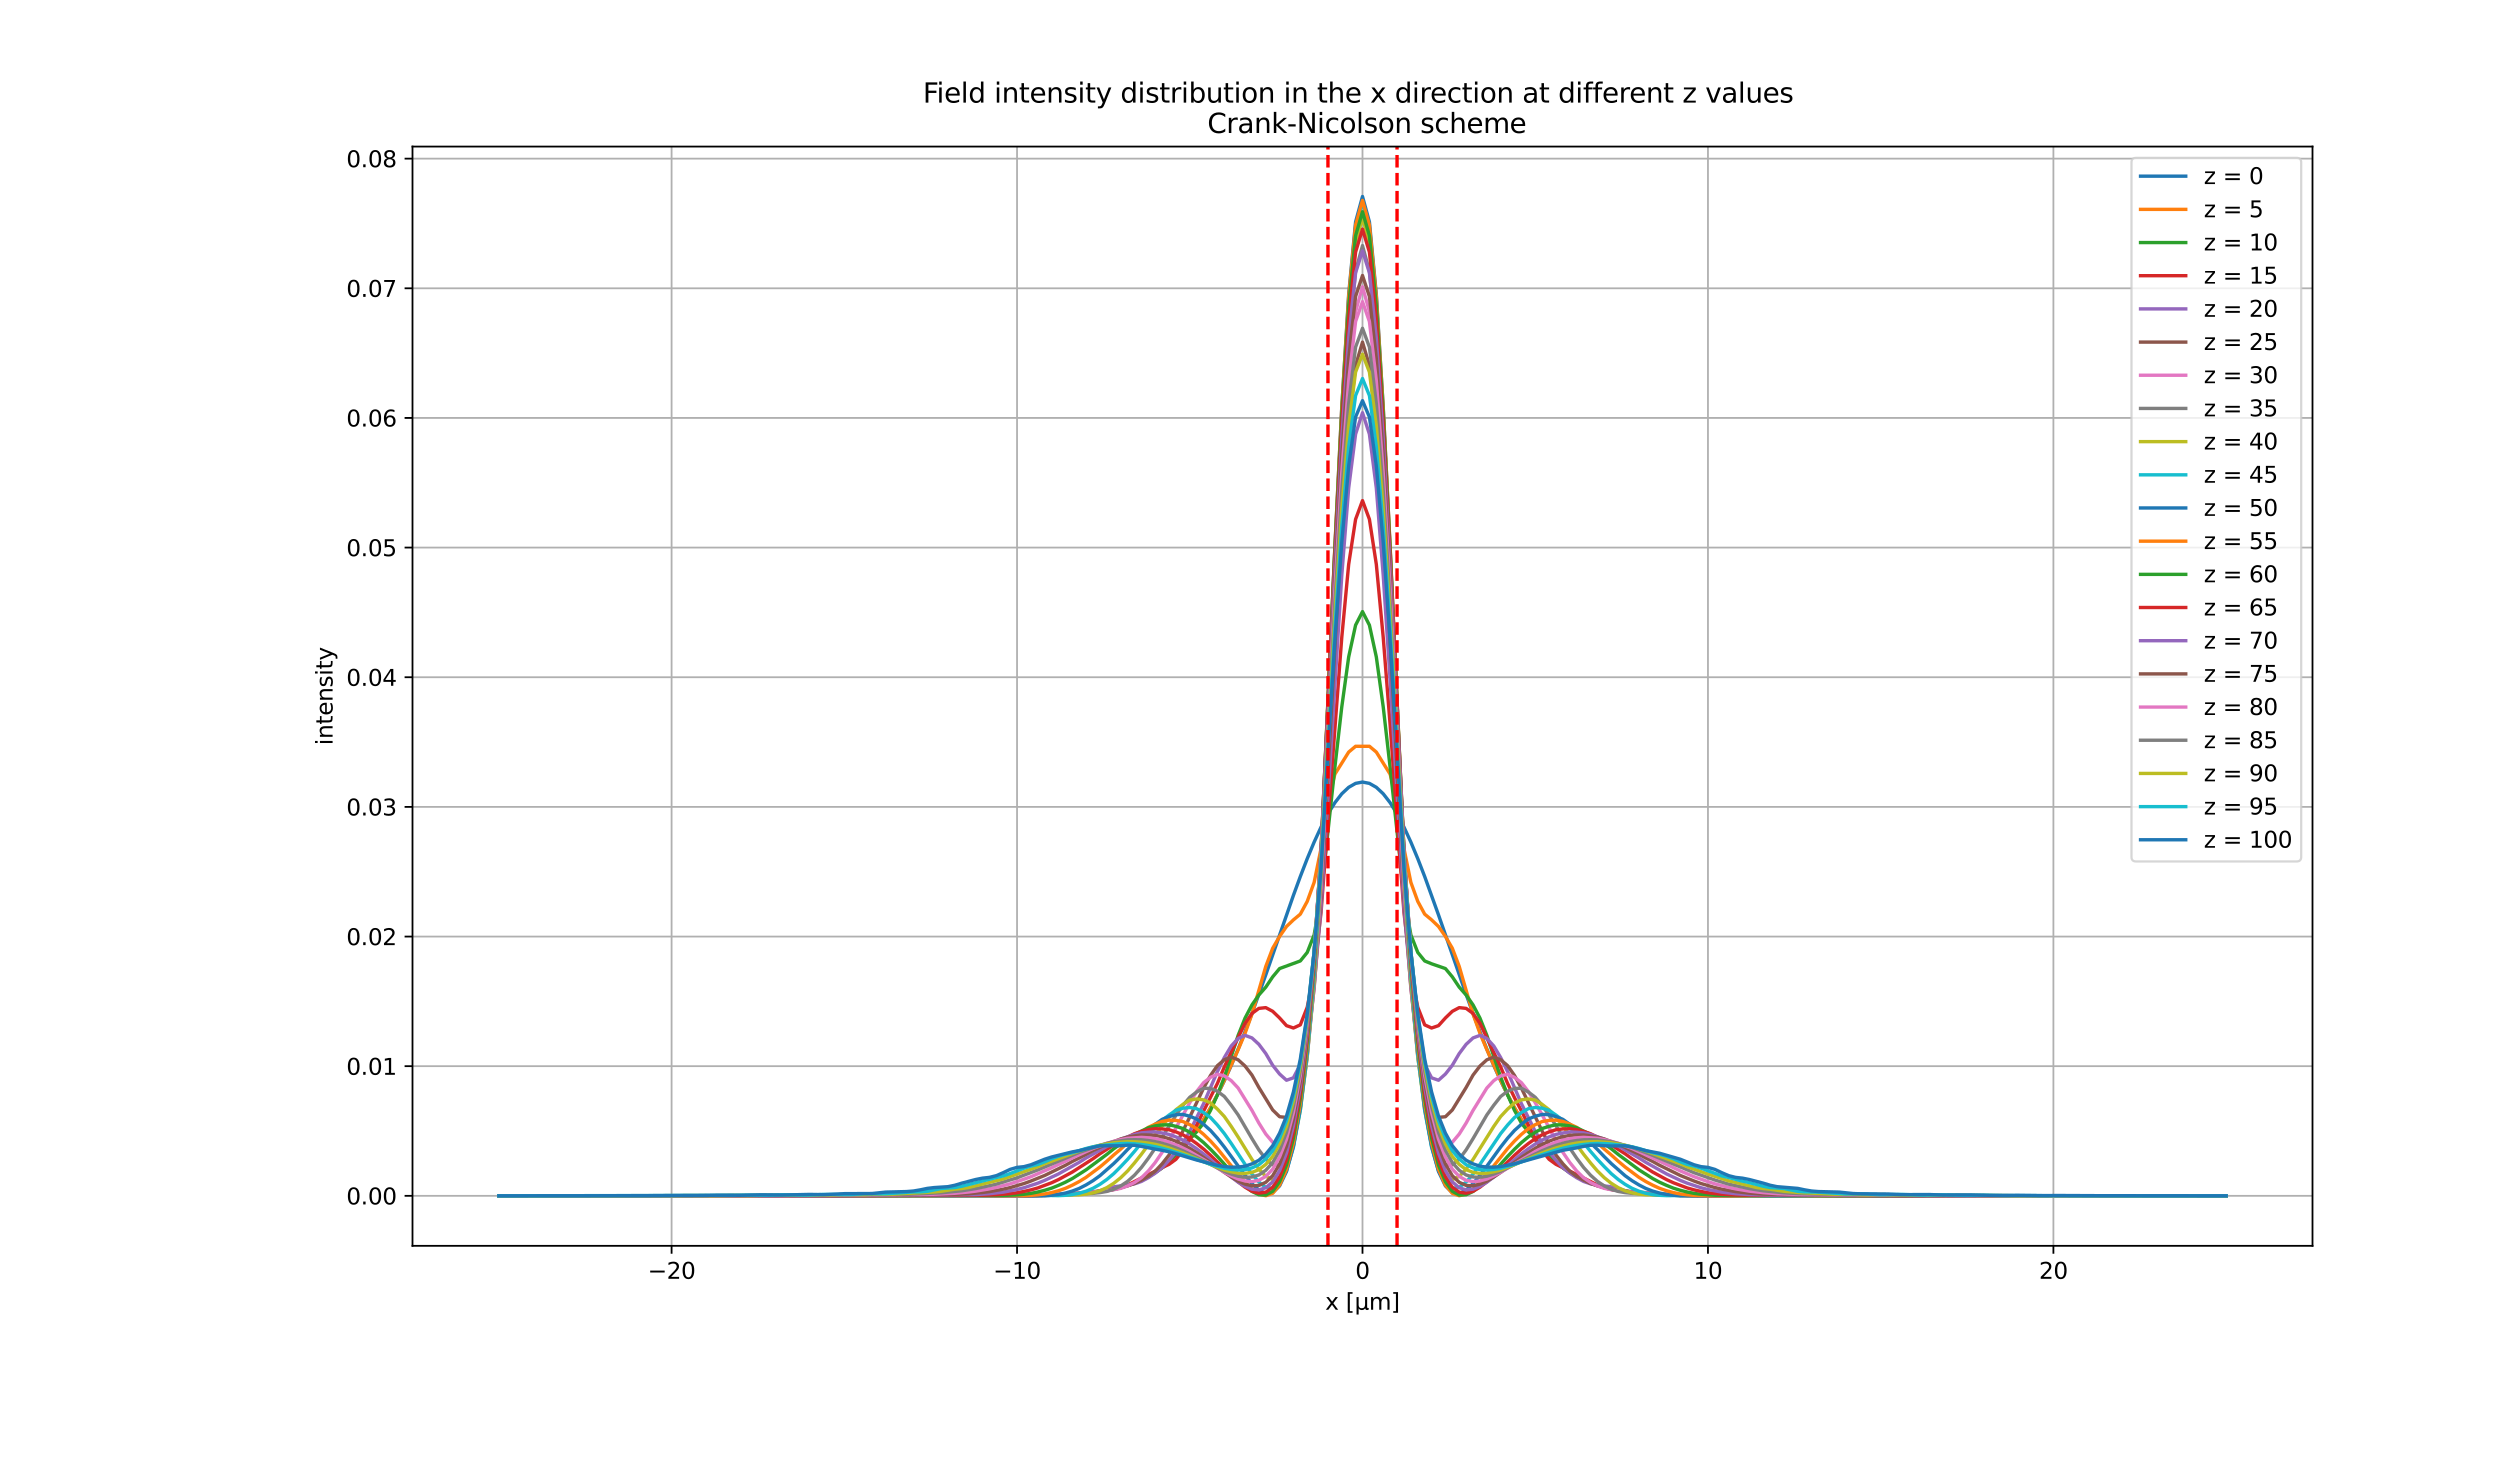<?xml version="1.0" encoding="utf-8" standalone="no"?>
<!DOCTYPE svg PUBLIC "-//W3C//DTD SVG 1.1//EN"
  "http://www.w3.org/Graphics/SVG/1.1/DTD/svg11.dtd">
<svg xmlns:xlink="http://www.w3.org/1999/xlink" width="1105.92pt" height="648.36pt" viewBox="0 0 1105.92 648.36" xmlns="http://www.w3.org/2000/svg" version="1.1">
 <defs>
  <style type="text/css">*{stroke-linejoin: round; stroke-linecap: butt}</style>
 </defs>
 <g id="figure_1">
  <g id="patch_1">
   <path d="M 0 648.36 
L 1105.92 648.36 
L 1105.92 0 
L 0 0 
z
" style="fill: #ffffff"/>
  </g>
  <g id="axes_1">
   <g id="patch_2">
    <path d="M 182.477 551.106 
L 1022.976 551.106 
L 1022.976 64.836 
L 182.477 64.836 
z
" style="fill: #ffffff"/>
   </g>
   <g id="matplotlib.axis_1">
    <g id="xtick_1">
     <g id="line2d_1">
      <path d="M 297.09 551.106 
L 297.09 64.836 
" clip-path="url(#p4343bce7bf)" style="fill: none; stroke: #b0b0b0; stroke-width: 0.8; stroke-linecap: square"/>
     </g>
     <g id="line2d_2">
      <defs>
       <path id="m95e4bf8b94" d="M 0 0 
L 0 3.5 
" style="stroke: #000000; stroke-width: 0.8"/>
      </defs>
      <g>
       <use xlink:href="#m95e4bf8b94" x="297.09" y="551.106" style="stroke: #000000; stroke-width: 0.8"/>
      </g>
     </g>
     <g id="text_1">
      <!-- −20 -->
      <g transform="translate(286.538 565.704) scale(0.1 -0.1)">
       <defs>
        <path id="DejaVuSans-2212" d="M 678 2272 
L 4684 2272 
L 4684 1741 
L 678 1741 
L 678 2272 
z
" transform="scale(0.016)"/>
        <path id="DejaVuSans-32" d="M 1228 531 
L 3431 531 
L 3431 0 
L 469 0 
L 469 531 
Q 828 903 1448 1529 
Q 2069 2156 2228 2338 
Q 2531 2678 2651 2914 
Q 2772 3150 2772 3378 
Q 2772 3750 2511 3984 
Q 2250 4219 1831 4219 
Q 1534 4219 1204 4116 
Q 875 4013 500 3803 
L 500 4441 
Q 881 4594 1212 4672 
Q 1544 4750 1819 4750 
Q 2544 4750 2975 4387 
Q 3406 4025 3406 3419 
Q 3406 3131 3298 2873 
Q 3191 2616 2906 2266 
Q 2828 2175 2409 1742 
Q 1991 1309 1228 531 
z
" transform="scale(0.016)"/>
        <path id="DejaVuSans-30" d="M 2034 4250 
Q 1547 4250 1301 3770 
Q 1056 3291 1056 2328 
Q 1056 1369 1301 889 
Q 1547 409 2034 409 
Q 2525 409 2770 889 
Q 3016 1369 3016 2328 
Q 3016 3291 2770 3770 
Q 2525 4250 2034 4250 
z
M 2034 4750 
Q 2819 4750 3233 4129 
Q 3647 3509 3647 2328 
Q 3647 1150 3233 529 
Q 2819 -91 2034 -91 
Q 1250 -91 836 529 
Q 422 1150 422 2328 
Q 422 3509 836 4129 
Q 1250 4750 2034 4750 
z
" transform="scale(0.016)"/>
       </defs>
       <use xlink:href="#DejaVuSans-2212"/>
       <use xlink:href="#DejaVuSans-32" x="83.789"/>
       <use xlink:href="#DejaVuSans-30" x="147.412"/>
      </g>
     </g>
    </g>
    <g id="xtick_2">
     <g id="line2d_3">
      <path d="M 449.908 551.106 
L 449.908 64.836 
" clip-path="url(#p4343bce7bf)" style="fill: none; stroke: #b0b0b0; stroke-width: 0.8; stroke-linecap: square"/>
     </g>
     <g id="line2d_4">
      <g>
       <use xlink:href="#m95e4bf8b94" x="449.908" y="551.106" style="stroke: #000000; stroke-width: 0.8"/>
      </g>
     </g>
     <g id="text_2">
      <!-- −10 -->
      <g transform="translate(439.356 565.704) scale(0.1 -0.1)">
       <defs>
        <path id="DejaVuSans-31" d="M 794 531 
L 1825 531 
L 1825 4091 
L 703 3866 
L 703 4441 
L 1819 4666 
L 2450 4666 
L 2450 531 
L 3481 531 
L 3481 0 
L 794 0 
L 794 531 
z
" transform="scale(0.016)"/>
       </defs>
       <use xlink:href="#DejaVuSans-2212"/>
       <use xlink:href="#DejaVuSans-31" x="83.789"/>
       <use xlink:href="#DejaVuSans-30" x="147.412"/>
      </g>
     </g>
    </g>
    <g id="xtick_3">
     <g id="line2d_5">
      <path d="M 602.726 551.106 
L 602.726 64.836 
" clip-path="url(#p4343bce7bf)" style="fill: none; stroke: #b0b0b0; stroke-width: 0.8; stroke-linecap: square"/>
     </g>
     <g id="line2d_6">
      <g>
       <use xlink:href="#m95e4bf8b94" x="602.726" y="551.106" style="stroke: #000000; stroke-width: 0.8"/>
      </g>
     </g>
     <g id="text_3">
      <!-- 0 -->
      <g transform="translate(599.545 565.704) scale(0.1 -0.1)">
       <use xlink:href="#DejaVuSans-30"/>
      </g>
     </g>
    </g>
    <g id="xtick_4">
     <g id="line2d_7">
      <path d="M 755.544 551.106 
L 755.544 64.836 
" clip-path="url(#p4343bce7bf)" style="fill: none; stroke: #b0b0b0; stroke-width: 0.8; stroke-linecap: square"/>
     </g>
     <g id="line2d_8">
      <g>
       <use xlink:href="#m95e4bf8b94" x="755.544" y="551.106" style="stroke: #000000; stroke-width: 0.8"/>
      </g>
     </g>
     <g id="text_4">
      <!-- 10 -->
      <g transform="translate(749.182 565.704) scale(0.1 -0.1)">
       <use xlink:href="#DejaVuSans-31"/>
       <use xlink:href="#DejaVuSans-30" x="63.623"/>
      </g>
     </g>
    </g>
    <g id="xtick_5">
     <g id="line2d_9">
      <path d="M 908.362 551.106 
L 908.362 64.836 
" clip-path="url(#p4343bce7bf)" style="fill: none; stroke: #b0b0b0; stroke-width: 0.8; stroke-linecap: square"/>
     </g>
     <g id="line2d_10">
      <g>
       <use xlink:href="#m95e4bf8b94" x="908.362" y="551.106" style="stroke: #000000; stroke-width: 0.8"/>
      </g>
     </g>
     <g id="text_5">
      <!-- 20 -->
      <g transform="translate(902 565.704) scale(0.1 -0.1)">
       <use xlink:href="#DejaVuSans-32"/>
       <use xlink:href="#DejaVuSans-30" x="63.623"/>
      </g>
     </g>
    </g>
    <g id="text_6">
     <!-- x [µm] -->
     <g transform="translate(586.225 579.383) scale(0.1 -0.1)">
      <defs>
       <path id="DejaVuSans-78" d="M 3513 3500 
L 2247 1797 
L 3578 0 
L 2900 0 
L 1881 1375 
L 863 0 
L 184 0 
L 1544 1831 
L 300 3500 
L 978 3500 
L 1906 2253 
L 2834 3500 
L 3513 3500 
z
" transform="scale(0.016)"/>
       <path id="DejaVuSans-20" transform="scale(0.016)"/>
       <path id="DejaVuSans-5b" d="M 550 4863 
L 1875 4863 
L 1875 4416 
L 1125 4416 
L 1125 -397 
L 1875 -397 
L 1875 -844 
L 550 -844 
L 550 4863 
z
" transform="scale(0.016)"/>
       <path id="DejaVuSans-b5" d="M 544 -1331 
L 544 3500 
L 1119 3500 
L 1119 1325 
Q 1119 872 1334 640 
Q 1550 409 1972 409 
Q 2434 409 2667 671 
Q 2900 934 2900 1459 
L 2900 3500 
L 3475 3500 
L 3475 806 
Q 3475 619 3529 530 
Q 3584 441 3700 441 
Q 3728 441 3778 458 
Q 3828 475 3916 513 
L 3916 50 
Q 3788 -22 3673 -56 
Q 3559 -91 3450 -91 
Q 3234 -91 3106 31 
Q 2978 153 2931 403 
Q 2775 156 2548 32 
Q 2322 -91 2016 -91 
Q 1697 -91 1473 31 
Q 1250 153 1119 397 
L 1119 -1331 
L 544 -1331 
z
" transform="scale(0.016)"/>
       <path id="DejaVuSans-6d" d="M 3328 2828 
Q 3544 3216 3844 3400 
Q 4144 3584 4550 3584 
Q 5097 3584 5394 3201 
Q 5691 2819 5691 2113 
L 5691 0 
L 5113 0 
L 5113 2094 
Q 5113 2597 4934 2840 
Q 4756 3084 4391 3084 
Q 3944 3084 3684 2787 
Q 3425 2491 3425 1978 
L 3425 0 
L 2847 0 
L 2847 2094 
Q 2847 2600 2669 2842 
Q 2491 3084 2119 3084 
Q 1678 3084 1418 2786 
Q 1159 2488 1159 1978 
L 1159 0 
L 581 0 
L 581 3500 
L 1159 3500 
L 1159 2956 
Q 1356 3278 1631 3431 
Q 1906 3584 2284 3584 
Q 2666 3584 2933 3390 
Q 3200 3197 3328 2828 
z
" transform="scale(0.016)"/>
       <path id="DejaVuSans-5d" d="M 1947 4863 
L 1947 -844 
L 622 -844 
L 622 -397 
L 1369 -397 
L 1369 4416 
L 622 4416 
L 622 4863 
L 1947 4863 
z
" transform="scale(0.016)"/>
      </defs>
      <use xlink:href="#DejaVuSans-78"/>
      <use xlink:href="#DejaVuSans-20" x="59.18"/>
      <use xlink:href="#DejaVuSans-5b" x="90.967"/>
      <use xlink:href="#DejaVuSans-b5" x="129.98"/>
      <use xlink:href="#DejaVuSans-6d" x="193.604"/>
      <use xlink:href="#DejaVuSans-5d" x="291.016"/>
     </g>
    </g>
   </g>
   <g id="matplotlib.axis_2">
    <g id="ytick_1">
     <g id="line2d_11">
      <path d="M 182.477 529.003 
L 1022.976 529.003 
" clip-path="url(#p4343bce7bf)" style="fill: none; stroke: #b0b0b0; stroke-width: 0.8; stroke-linecap: square"/>
     </g>
     <g id="line2d_12">
      <defs>
       <path id="mfa9de4f5e2" d="M 0 0 
L -3.5 0 
" style="stroke: #000000; stroke-width: 0.8"/>
      </defs>
      <g>
       <use xlink:href="#mfa9de4f5e2" x="182.477" y="529.003" style="stroke: #000000; stroke-width: 0.8"/>
      </g>
     </g>
     <g id="text_7">
      <!-- 0.00 -->
      <g transform="translate(153.211 532.802) scale(0.1 -0.1)">
       <defs>
        <path id="DejaVuSans-2e" d="M 684 794 
L 1344 794 
L 1344 0 
L 684 0 
L 684 794 
z
" transform="scale(0.016)"/>
       </defs>
       <use xlink:href="#DejaVuSans-30"/>
       <use xlink:href="#DejaVuSans-2e" x="63.623"/>
       <use xlink:href="#DejaVuSans-30" x="95.41"/>
       <use xlink:href="#DejaVuSans-30" x="159.033"/>
      </g>
     </g>
    </g>
    <g id="ytick_2">
     <g id="line2d_13">
      <path d="M 182.477 471.649 
L 1022.976 471.649 
" clip-path="url(#p4343bce7bf)" style="fill: none; stroke: #b0b0b0; stroke-width: 0.8; stroke-linecap: square"/>
     </g>
     <g id="line2d_14">
      <g>
       <use xlink:href="#mfa9de4f5e2" x="182.477" y="471.649" style="stroke: #000000; stroke-width: 0.8"/>
      </g>
     </g>
     <g id="text_8">
      <!-- 0.01 -->
      <g transform="translate(153.211 475.448) scale(0.1 -0.1)">
       <use xlink:href="#DejaVuSans-30"/>
       <use xlink:href="#DejaVuSans-2e" x="63.623"/>
       <use xlink:href="#DejaVuSans-30" x="95.41"/>
       <use xlink:href="#DejaVuSans-31" x="159.033"/>
      </g>
     </g>
    </g>
    <g id="ytick_3">
     <g id="line2d_15">
      <path d="M 182.477 414.295 
L 1022.976 414.295 
" clip-path="url(#p4343bce7bf)" style="fill: none; stroke: #b0b0b0; stroke-width: 0.8; stroke-linecap: square"/>
     </g>
     <g id="line2d_16">
      <g>
       <use xlink:href="#mfa9de4f5e2" x="182.477" y="414.295" style="stroke: #000000; stroke-width: 0.8"/>
      </g>
     </g>
     <g id="text_9">
      <!-- 0.02 -->
      <g transform="translate(153.211 418.094) scale(0.1 -0.1)">
       <use xlink:href="#DejaVuSans-30"/>
       <use xlink:href="#DejaVuSans-2e" x="63.623"/>
       <use xlink:href="#DejaVuSans-30" x="95.41"/>
       <use xlink:href="#DejaVuSans-32" x="159.033"/>
      </g>
     </g>
    </g>
    <g id="ytick_4">
     <g id="line2d_17">
      <path d="M 182.477 356.941 
L 1022.976 356.941 
" clip-path="url(#p4343bce7bf)" style="fill: none; stroke: #b0b0b0; stroke-width: 0.8; stroke-linecap: square"/>
     </g>
     <g id="line2d_18">
      <g>
       <use xlink:href="#mfa9de4f5e2" x="182.477" y="356.941" style="stroke: #000000; stroke-width: 0.8"/>
      </g>
     </g>
     <g id="text_10">
      <!-- 0.03 -->
      <g transform="translate(153.211 360.74) scale(0.1 -0.1)">
       <defs>
        <path id="DejaVuSans-33" d="M 2597 2516 
Q 3050 2419 3304 2112 
Q 3559 1806 3559 1356 
Q 3559 666 3084 287 
Q 2609 -91 1734 -91 
Q 1441 -91 1130 -33 
Q 819 25 488 141 
L 488 750 
Q 750 597 1062 519 
Q 1375 441 1716 441 
Q 2309 441 2620 675 
Q 2931 909 2931 1356 
Q 2931 1769 2642 2001 
Q 2353 2234 1838 2234 
L 1294 2234 
L 1294 2753 
L 1863 2753 
Q 2328 2753 2575 2939 
Q 2822 3125 2822 3475 
Q 2822 3834 2567 4026 
Q 2313 4219 1838 4219 
Q 1578 4219 1281 4162 
Q 984 4106 628 3988 
L 628 4550 
Q 988 4650 1302 4700 
Q 1616 4750 1894 4750 
Q 2613 4750 3031 4423 
Q 3450 4097 3450 3541 
Q 3450 3153 3228 2886 
Q 3006 2619 2597 2516 
z
" transform="scale(0.016)"/>
       </defs>
       <use xlink:href="#DejaVuSans-30"/>
       <use xlink:href="#DejaVuSans-2e" x="63.623"/>
       <use xlink:href="#DejaVuSans-30" x="95.41"/>
       <use xlink:href="#DejaVuSans-33" x="159.033"/>
      </g>
     </g>
    </g>
    <g id="ytick_5">
     <g id="line2d_19">
      <path d="M 182.477 299.587 
L 1022.976 299.587 
" clip-path="url(#p4343bce7bf)" style="fill: none; stroke: #b0b0b0; stroke-width: 0.8; stroke-linecap: square"/>
     </g>
     <g id="line2d_20">
      <g>
       <use xlink:href="#mfa9de4f5e2" x="182.477" y="299.587" style="stroke: #000000; stroke-width: 0.8"/>
      </g>
     </g>
     <g id="text_11">
      <!-- 0.04 -->
      <g transform="translate(153.211 303.387) scale(0.1 -0.1)">
       <defs>
        <path id="DejaVuSans-34" d="M 2419 4116 
L 825 1625 
L 2419 1625 
L 2419 4116 
z
M 2253 4666 
L 3047 4666 
L 3047 1625 
L 3713 1625 
L 3713 1100 
L 3047 1100 
L 3047 0 
L 2419 0 
L 2419 1100 
L 313 1100 
L 313 1709 
L 2253 4666 
z
" transform="scale(0.016)"/>
       </defs>
       <use xlink:href="#DejaVuSans-30"/>
       <use xlink:href="#DejaVuSans-2e" x="63.623"/>
       <use xlink:href="#DejaVuSans-30" x="95.41"/>
       <use xlink:href="#DejaVuSans-34" x="159.033"/>
      </g>
     </g>
    </g>
    <g id="ytick_6">
     <g id="line2d_21">
      <path d="M 182.477 242.233 
L 1022.976 242.233 
" clip-path="url(#p4343bce7bf)" style="fill: none; stroke: #b0b0b0; stroke-width: 0.8; stroke-linecap: square"/>
     </g>
     <g id="line2d_22">
      <g>
       <use xlink:href="#mfa9de4f5e2" x="182.477" y="242.233" style="stroke: #000000; stroke-width: 0.8"/>
      </g>
     </g>
     <g id="text_12">
      <!-- 0.05 -->
      <g transform="translate(153.211 246.033) scale(0.1 -0.1)">
       <defs>
        <path id="DejaVuSans-35" d="M 691 4666 
L 3169 4666 
L 3169 4134 
L 1269 4134 
L 1269 2991 
Q 1406 3038 1543 3061 
Q 1681 3084 1819 3084 
Q 2600 3084 3056 2656 
Q 3513 2228 3513 1497 
Q 3513 744 3044 326 
Q 2575 -91 1722 -91 
Q 1428 -91 1123 -41 
Q 819 9 494 109 
L 494 744 
Q 775 591 1075 516 
Q 1375 441 1709 441 
Q 2250 441 2565 725 
Q 2881 1009 2881 1497 
Q 2881 1984 2565 2268 
Q 2250 2553 1709 2553 
Q 1456 2553 1204 2497 
Q 953 2441 691 2322 
L 691 4666 
z
" transform="scale(0.016)"/>
       </defs>
       <use xlink:href="#DejaVuSans-30"/>
       <use xlink:href="#DejaVuSans-2e" x="63.623"/>
       <use xlink:href="#DejaVuSans-30" x="95.41"/>
       <use xlink:href="#DejaVuSans-35" x="159.033"/>
      </g>
     </g>
    </g>
    <g id="ytick_7">
     <g id="line2d_23">
      <path d="M 182.477 184.88 
L 1022.976 184.88 
" clip-path="url(#p4343bce7bf)" style="fill: none; stroke: #b0b0b0; stroke-width: 0.8; stroke-linecap: square"/>
     </g>
     <g id="line2d_24">
      <g>
       <use xlink:href="#mfa9de4f5e2" x="182.477" y="184.88" style="stroke: #000000; stroke-width: 0.8"/>
      </g>
     </g>
     <g id="text_13">
      <!-- 0.06 -->
      <g transform="translate(153.211 188.679) scale(0.1 -0.1)">
       <defs>
        <path id="DejaVuSans-36" d="M 2113 2584 
Q 1688 2584 1439 2293 
Q 1191 2003 1191 1497 
Q 1191 994 1439 701 
Q 1688 409 2113 409 
Q 2538 409 2786 701 
Q 3034 994 3034 1497 
Q 3034 2003 2786 2293 
Q 2538 2584 2113 2584 
z
M 3366 4563 
L 3366 3988 
Q 3128 4100 2886 4159 
Q 2644 4219 2406 4219 
Q 1781 4219 1451 3797 
Q 1122 3375 1075 2522 
Q 1259 2794 1537 2939 
Q 1816 3084 2150 3084 
Q 2853 3084 3261 2657 
Q 3669 2231 3669 1497 
Q 3669 778 3244 343 
Q 2819 -91 2113 -91 
Q 1303 -91 875 529 
Q 447 1150 447 2328 
Q 447 3434 972 4092 
Q 1497 4750 2381 4750 
Q 2619 4750 2861 4703 
Q 3103 4656 3366 4563 
z
" transform="scale(0.016)"/>
       </defs>
       <use xlink:href="#DejaVuSans-30"/>
       <use xlink:href="#DejaVuSans-2e" x="63.623"/>
       <use xlink:href="#DejaVuSans-30" x="95.41"/>
       <use xlink:href="#DejaVuSans-36" x="159.033"/>
      </g>
     </g>
    </g>
    <g id="ytick_8">
     <g id="line2d_25">
      <path d="M 182.477 127.526 
L 1022.976 127.526 
" clip-path="url(#p4343bce7bf)" style="fill: none; stroke: #b0b0b0; stroke-width: 0.8; stroke-linecap: square"/>
     </g>
     <g id="line2d_26">
      <g>
       <use xlink:href="#mfa9de4f5e2" x="182.477" y="127.526" style="stroke: #000000; stroke-width: 0.8"/>
      </g>
     </g>
     <g id="text_14">
      <!-- 0.07 -->
      <g transform="translate(153.211 131.325) scale(0.1 -0.1)">
       <defs>
        <path id="DejaVuSans-37" d="M 525 4666 
L 3525 4666 
L 3525 4397 
L 1831 0 
L 1172 0 
L 2766 4134 
L 525 4134 
L 525 4666 
z
" transform="scale(0.016)"/>
       </defs>
       <use xlink:href="#DejaVuSans-30"/>
       <use xlink:href="#DejaVuSans-2e" x="63.623"/>
       <use xlink:href="#DejaVuSans-30" x="95.41"/>
       <use xlink:href="#DejaVuSans-37" x="159.033"/>
      </g>
     </g>
    </g>
    <g id="ytick_9">
     <g id="line2d_27">
      <path d="M 182.477 70.172 
L 1022.976 70.172 
" clip-path="url(#p4343bce7bf)" style="fill: none; stroke: #b0b0b0; stroke-width: 0.8; stroke-linecap: square"/>
     </g>
     <g id="line2d_28">
      <g>
       <use xlink:href="#mfa9de4f5e2" x="182.477" y="70.172" style="stroke: #000000; stroke-width: 0.8"/>
      </g>
     </g>
     <g id="text_15">
      <!-- 0.08 -->
      <g transform="translate(153.211 73.971) scale(0.1 -0.1)">
       <defs>
        <path id="DejaVuSans-38" d="M 2034 2216 
Q 1584 2216 1326 1975 
Q 1069 1734 1069 1313 
Q 1069 891 1326 650 
Q 1584 409 2034 409 
Q 2484 409 2743 651 
Q 3003 894 3003 1313 
Q 3003 1734 2745 1975 
Q 2488 2216 2034 2216 
z
M 1403 2484 
Q 997 2584 770 2862 
Q 544 3141 544 3541 
Q 544 4100 942 4425 
Q 1341 4750 2034 4750 
Q 2731 4750 3128 4425 
Q 3525 4100 3525 3541 
Q 3525 3141 3298 2862 
Q 3072 2584 2669 2484 
Q 3125 2378 3379 2068 
Q 3634 1759 3634 1313 
Q 3634 634 3220 271 
Q 2806 -91 2034 -91 
Q 1263 -91 848 271 
Q 434 634 434 1313 
Q 434 1759 690 2068 
Q 947 2378 1403 2484 
z
M 1172 3481 
Q 1172 3119 1398 2916 
Q 1625 2713 2034 2713 
Q 2441 2713 2670 2916 
Q 2900 3119 2900 3481 
Q 2900 3844 2670 4047 
Q 2441 4250 2034 4250 
Q 1625 4250 1398 4047 
Q 1172 3844 1172 3481 
z
" transform="scale(0.016)"/>
       </defs>
       <use xlink:href="#DejaVuSans-30"/>
       <use xlink:href="#DejaVuSans-2e" x="63.623"/>
       <use xlink:href="#DejaVuSans-30" x="95.41"/>
       <use xlink:href="#DejaVuSans-38" x="159.033"/>
      </g>
     </g>
    </g>
    <g id="text_16">
     <!-- intensity -->
     <g transform="translate(147.131 329.648) rotate(-90) scale(0.1 -0.1)">
      <defs>
       <path id="DejaVuSans-69" d="M 603 3500 
L 1178 3500 
L 1178 0 
L 603 0 
L 603 3500 
z
M 603 4863 
L 1178 4863 
L 1178 4134 
L 603 4134 
L 603 4863 
z
" transform="scale(0.016)"/>
       <path id="DejaVuSans-6e" d="M 3513 2113 
L 3513 0 
L 2938 0 
L 2938 2094 
Q 2938 2591 2744 2837 
Q 2550 3084 2163 3084 
Q 1697 3084 1428 2787 
Q 1159 2491 1159 1978 
L 1159 0 
L 581 0 
L 581 3500 
L 1159 3500 
L 1159 2956 
Q 1366 3272 1645 3428 
Q 1925 3584 2291 3584 
Q 2894 3584 3203 3211 
Q 3513 2838 3513 2113 
z
" transform="scale(0.016)"/>
       <path id="DejaVuSans-74" d="M 1172 4494 
L 1172 3500 
L 2356 3500 
L 2356 3053 
L 1172 3053 
L 1172 1153 
Q 1172 725 1289 603 
Q 1406 481 1766 481 
L 2356 481 
L 2356 0 
L 1766 0 
Q 1100 0 847 248 
Q 594 497 594 1153 
L 594 3053 
L 172 3053 
L 172 3500 
L 594 3500 
L 594 4494 
L 1172 4494 
z
" transform="scale(0.016)"/>
       <path id="DejaVuSans-65" d="M 3597 1894 
L 3597 1613 
L 953 1613 
Q 991 1019 1311 708 
Q 1631 397 2203 397 
Q 2534 397 2845 478 
Q 3156 559 3463 722 
L 3463 178 
Q 3153 47 2828 -22 
Q 2503 -91 2169 -91 
Q 1331 -91 842 396 
Q 353 884 353 1716 
Q 353 2575 817 3079 
Q 1281 3584 2069 3584 
Q 2775 3584 3186 3129 
Q 3597 2675 3597 1894 
z
M 3022 2063 
Q 3016 2534 2758 2815 
Q 2500 3097 2075 3097 
Q 1594 3097 1305 2825 
Q 1016 2553 972 2059 
L 3022 2063 
z
" transform="scale(0.016)"/>
       <path id="DejaVuSans-73" d="M 2834 3397 
L 2834 2853 
Q 2591 2978 2328 3040 
Q 2066 3103 1784 3103 
Q 1356 3103 1142 2972 
Q 928 2841 928 2578 
Q 928 2378 1081 2264 
Q 1234 2150 1697 2047 
L 1894 2003 
Q 2506 1872 2764 1633 
Q 3022 1394 3022 966 
Q 3022 478 2636 193 
Q 2250 -91 1575 -91 
Q 1294 -91 989 -36 
Q 684 19 347 128 
L 347 722 
Q 666 556 975 473 
Q 1284 391 1588 391 
Q 1994 391 2212 530 
Q 2431 669 2431 922 
Q 2431 1156 2273 1281 
Q 2116 1406 1581 1522 
L 1381 1569 
Q 847 1681 609 1914 
Q 372 2147 372 2553 
Q 372 3047 722 3315 
Q 1072 3584 1716 3584 
Q 2034 3584 2315 3537 
Q 2597 3491 2834 3397 
z
" transform="scale(0.016)"/>
       <path id="DejaVuSans-79" d="M 2059 -325 
Q 1816 -950 1584 -1140 
Q 1353 -1331 966 -1331 
L 506 -1331 
L 506 -850 
L 844 -850 
Q 1081 -850 1212 -737 
Q 1344 -625 1503 -206 
L 1606 56 
L 191 3500 
L 800 3500 
L 1894 763 
L 2988 3500 
L 3597 3500 
L 2059 -325 
z
" transform="scale(0.016)"/>
      </defs>
      <use xlink:href="#DejaVuSans-69"/>
      <use xlink:href="#DejaVuSans-6e" x="27.783"/>
      <use xlink:href="#DejaVuSans-74" x="91.162"/>
      <use xlink:href="#DejaVuSans-65" x="130.371"/>
      <use xlink:href="#DejaVuSans-6e" x="191.895"/>
      <use xlink:href="#DejaVuSans-73" x="255.273"/>
      <use xlink:href="#DejaVuSans-69" x="307.373"/>
      <use xlink:href="#DejaVuSans-74" x="335.156"/>
      <use xlink:href="#DejaVuSans-79" x="374.365"/>
     </g>
    </g>
   </g>
   <g id="line2d_29">
    <path d="M 220.681 529.003 
L 452.965 528.919 
L 465.19 528.722 
L 474.359 528.356 
L 480.472 527.909 
L 486.585 527.201 
L 489.641 526.712 
L 492.697 526.109 
L 495.754 525.371 
L 498.81 524.474 
L 501.866 523.391 
L 504.923 522.093 
L 507.979 520.55 
L 511.036 518.728 
L 514.092 516.592 
L 517.148 514.109 
L 520.205 511.243 
L 523.261 507.96 
L 526.317 504.23 
L 529.374 500.025 
L 532.43 495.321 
L 535.486 490.105 
L 538.543 484.367 
L 541.599 478.109 
L 544.656 471.344 
L 547.712 464.097 
L 550.768 456.404 
L 553.825 448.319 
L 559.937 431.24 
L 572.163 396.083 
L 575.219 387.751 
L 578.276 379.854 
L 581.332 372.52 
L 584.388 365.873 
L 587.445 360.029 
L 590.501 355.092 
L 593.557 351.152 
L 596.614 348.284 
L 599.67 346.541 
L 602.726 345.956 
L 605.783 346.541 
L 608.839 348.284 
L 611.895 351.152 
L 614.952 355.092 
L 618.008 360.029 
L 621.065 365.873 
L 624.121 372.52 
L 627.177 379.854 
L 630.234 387.751 
L 636.346 404.722 
L 648.572 439.904 
L 651.628 448.319 
L 654.685 456.404 
L 657.741 464.097 
L 660.797 471.344 
L 663.854 478.109 
L 666.91 484.367 
L 669.966 490.105 
L 673.023 495.321 
L 676.079 500.025 
L 679.135 504.23 
L 682.192 507.96 
L 685.248 511.243 
L 688.304 514.109 
L 691.361 516.592 
L 694.417 518.728 
L 697.474 520.55 
L 700.53 522.093 
L 703.586 523.391 
L 706.643 524.474 
L 709.699 525.371 
L 712.755 526.109 
L 715.812 526.712 
L 721.924 527.594 
L 728.037 528.159 
L 734.15 528.51 
L 743.319 528.793 
L 758.601 528.958 
L 795.277 529.002 
L 984.771 529.003 
L 984.771 529.003 
" clip-path="url(#p4343bce7bf)" style="fill: none; stroke: #1f77b4; stroke-width: 1.5; stroke-linecap: square"/>
   </g>
   <g id="line2d_30">
    <path d="M 220.681 529.003 
L 452.965 528.917 
L 465.19 528.719 
L 474.359 528.349 
L 480.472 527.899 
L 486.585 527.186 
L 489.641 526.695 
L 492.697 526.089 
L 495.754 525.347 
L 498.81 524.446 
L 501.866 523.359 
L 504.923 522.056 
L 507.979 520.508 
L 511.036 518.681 
L 514.092 516.54 
L 517.148 514.052 
L 520.205 511.181 
L 523.261 507.893 
L 526.317 504.159 
L 529.374 499.953 
L 532.43 495.252 
L 535.486 490.03 
L 538.543 484.255 
L 541.599 477.942 
L 547.712 464.347 
L 550.768 457.111 
L 553.825 448.623 
L 559.937 427.527 
L 562.994 419.476 
L 566.05 414.247 
L 569.106 409.857 
L 572.163 406.925 
L 575.219 404.39 
L 578.276 398.753 
L 581.332 390.334 
L 584.388 375.331 
L 587.445 354.889 
L 590.501 342.484 
L 596.614 332.694 
L 599.67 330.127 
L 605.783 330.127 
L 608.839 332.694 
L 614.952 342.484 
L 618.008 354.889 
L 621.065 375.331 
L 624.121 390.334 
L 627.177 398.753 
L 630.234 404.39 
L 633.29 406.925 
L 636.346 409.857 
L 639.403 414.247 
L 642.459 419.476 
L 645.515 427.527 
L 651.628 448.623 
L 654.685 457.111 
L 657.741 464.347 
L 663.854 477.942 
L 666.91 484.255 
L 669.966 490.03 
L 673.023 495.252 
L 676.079 499.953 
L 679.135 504.159 
L 682.192 507.893 
L 685.248 511.181 
L 688.304 514.052 
L 691.361 516.54 
L 694.417 518.681 
L 697.474 520.508 
L 700.53 522.056 
L 703.586 523.359 
L 706.643 524.446 
L 709.699 525.347 
L 712.755 526.089 
L 715.812 526.695 
L 721.924 527.582 
L 728.037 528.151 
L 734.15 528.505 
L 743.319 528.79 
L 758.601 528.958 
L 795.277 529.002 
L 984.771 529.003 
L 984.771 529.003 
" clip-path="url(#p4343bce7bf)" style="fill: none; stroke: #ff7f0e; stroke-width: 1.5; stroke-linecap: square"/>
   </g>
   <g id="line2d_31">
    <path d="M 220.681 529.003 
L 452.965 528.914 
L 465.19 528.709 
L 474.359 528.33 
L 480.472 527.87 
L 486.585 527.143 
L 489.641 526.643 
L 492.697 526.029 
L 495.754 525.278 
L 498.81 524.364 
L 501.866 523.252 
L 504.923 521.919 
L 507.979 520.373 
L 511.036 518.617 
L 514.092 516.553 
L 517.148 513.934 
L 520.205 510.613 
L 523.261 506.953 
L 526.317 503.644 
L 529.374 500.659 
L 532.43 496.816 
L 535.486 491.211 
L 538.543 484.325 
L 541.599 476.538 
L 547.712 458.024 
L 550.768 450.384 
L 553.825 444.538 
L 556.881 440.158 
L 559.937 436.686 
L 562.994 432.128 
L 566.05 428.457 
L 575.219 425.095 
L 578.276 421.323 
L 581.332 413.551 
L 584.388 396.203 
L 590.501 339.473 
L 593.557 312.73 
L 596.614 290.6 
L 599.67 276.537 
L 602.726 270.567 
L 605.783 276.537 
L 608.839 290.6 
L 611.895 312.73 
L 614.952 339.473 
L 621.065 396.203 
L 624.121 413.551 
L 627.177 421.323 
L 630.234 425.095 
L 633.29 426.352 
L 639.403 428.457 
L 642.459 432.128 
L 645.515 436.686 
L 648.572 440.158 
L 651.628 444.538 
L 654.685 450.384 
L 657.741 458.024 
L 663.854 476.538 
L 666.91 484.325 
L 669.966 491.211 
L 673.023 496.816 
L 676.079 500.659 
L 679.135 503.644 
L 682.192 506.953 
L 685.248 510.613 
L 688.304 513.934 
L 691.361 516.553 
L 694.417 518.617 
L 697.474 520.373 
L 700.53 521.919 
L 703.586 523.252 
L 706.643 524.364 
L 709.699 525.278 
L 712.755 526.029 
L 715.812 526.643 
L 721.924 527.547 
L 728.037 528.127 
L 734.15 528.489 
L 743.319 528.783 
L 758.601 528.956 
L 792.221 529.002 
L 984.771 529.003 
L 984.771 529.003 
" clip-path="url(#p4343bce7bf)" style="fill: none; stroke: #2ca02c; stroke-width: 1.5; stroke-linecap: square"/>
   </g>
   <g id="line2d_32">
    <path d="M 220.681 529.003 
L 452.965 528.908 
L 465.19 528.69 
L 474.359 528.311 
L 480.472 527.813 
L 492.697 526.178 
L 495.754 525.471 
L 498.81 524.224 
L 504.923 521.11 
L 507.979 519.642 
L 514.092 516.512 
L 517.148 515.061 
L 520.205 512.827 
L 523.261 508.99 
L 526.317 503.773 
L 538.543 479.263 
L 541.599 471.992 
L 544.656 465.335 
L 550.768 452.691 
L 553.825 448.318 
L 556.881 446.076 
L 559.937 445.745 
L 562.994 447.371 
L 566.05 450.318 
L 569.106 453.714 
L 572.163 454.756 
L 575.219 453.363 
L 578.276 445.572 
L 581.332 430.047 
L 584.388 403.631 
L 593.557 281.974 
L 596.614 249.634 
L 599.67 229.714 
L 602.726 221.465 
L 605.783 229.714 
L 608.839 249.634 
L 611.895 281.974 
L 614.952 320.727 
L 621.065 403.631 
L 624.121 430.047 
L 627.177 445.572 
L 630.234 453.363 
L 633.29 454.756 
L 636.346 453.714 
L 639.403 450.318 
L 642.459 447.371 
L 645.515 445.745 
L 648.572 446.076 
L 651.628 448.318 
L 654.685 452.691 
L 663.854 471.992 
L 666.91 479.263 
L 669.966 485.578 
L 673.023 491.432 
L 679.135 503.773 
L 682.192 508.99 
L 685.248 512.827 
L 688.304 515.061 
L 694.417 518.05 
L 700.53 521.11 
L 706.643 524.224 
L 709.699 525.471 
L 712.755 526.178 
L 728.037 528.109 
L 734.15 528.463 
L 743.319 528.769 
L 755.544 528.933 
L 783.052 529 
L 984.771 529.003 
L 984.771 529.003 
" clip-path="url(#p4343bce7bf)" style="fill: none; stroke: #d62728; stroke-width: 1.5; stroke-linecap: square"/>
   </g>
   <g id="line2d_33">
    <path d="M 220.681 529.003 
L 456.021 528.898 
L 462.134 528.699 
L 468.247 528.481 
L 474.359 528.383 
L 480.472 527.916 
L 483.528 527.464 
L 486.585 526.696 
L 489.641 525.753 
L 492.697 525.017 
L 501.866 523.693 
L 504.923 522.637 
L 507.979 520.982 
L 511.036 518.974 
L 514.092 516.52 
L 517.148 513.251 
L 520.205 509.601 
L 523.261 505.659 
L 526.317 500.484 
L 532.43 488.219 
L 538.543 474.02 
L 541.599 467.842 
L 544.656 462.72 
L 547.712 459.377 
L 550.768 458.013 
L 553.825 459.145 
L 556.881 461.97 
L 559.937 466.048 
L 562.994 471.252 
L 566.05 475.12 
L 569.106 477.862 
L 572.163 476.8 
L 575.219 470.88 
L 578.276 458.047 
L 581.332 435.807 
L 584.388 401.704 
L 593.557 254.532 
L 596.614 215.883 
L 599.67 192.055 
L 602.726 182.593 
L 605.783 192.055 
L 608.839 215.883 
L 611.895 254.532 
L 614.952 300.97 
L 621.065 401.704 
L 624.121 435.807 
L 627.177 458.047 
L 630.234 470.88 
L 633.29 476.8 
L 636.346 477.862 
L 639.403 475.12 
L 642.459 471.252 
L 645.515 466.048 
L 648.572 461.97 
L 651.628 459.145 
L 654.685 458.013 
L 657.741 459.377 
L 660.797 462.72 
L 663.854 467.842 
L 666.91 474.02 
L 673.023 488.219 
L 679.135 500.484 
L 682.192 505.659 
L 685.248 509.601 
L 688.304 513.251 
L 691.361 516.52 
L 694.417 518.974 
L 697.474 520.982 
L 700.53 522.637 
L 703.586 523.693 
L 706.643 524.257 
L 712.755 525.017 
L 715.812 525.753 
L 718.868 526.696 
L 721.924 527.464 
L 724.981 527.916 
L 731.094 528.383 
L 755.544 528.919 
L 786.108 529 
L 984.771 529.003 
L 984.771 529.003 
" clip-path="url(#p4343bce7bf)" style="fill: none; stroke: #9467bd; stroke-width: 1.5; stroke-linecap: square"/>
   </g>
   <g id="line2d_34">
    <path d="M 220.681 529.003 
L 446.852 528.899 
L 456.021 528.833 
L 462.134 528.888 
L 465.19 528.737 
L 489.641 526.613 
L 492.697 526.076 
L 498.81 524.595 
L 501.866 523.532 
L 504.923 522.028 
L 507.979 520.354 
L 511.036 518.07 
L 514.092 514.812 
L 517.148 510.944 
L 520.205 506.161 
L 523.261 500.343 
L 526.317 494.124 
L 532.43 481.357 
L 535.486 475.753 
L 538.543 471.409 
L 541.599 468.79 
L 544.656 467.623 
L 547.712 468.817 
L 550.768 471.591 
L 553.825 475.577 
L 556.881 481.056 
L 562.994 491.014 
L 566.05 494.006 
L 569.106 494.295 
L 572.163 490.514 
L 575.219 480.951 
L 578.276 463.945 
L 581.332 437.096 
L 584.388 397.372 
L 593.557 231.649 
L 596.614 188.498 
L 599.67 161.693 
L 602.726 151.36 
L 605.783 161.693 
L 608.839 188.498 
L 611.895 231.649 
L 614.952 283.828 
L 621.065 397.372 
L 624.121 437.096 
L 627.177 463.945 
L 630.234 480.951 
L 633.29 490.514 
L 636.346 494.295 
L 639.403 494.006 
L 642.459 491.014 
L 648.572 481.056 
L 651.628 475.577 
L 654.685 471.591 
L 657.741 468.817 
L 660.797 467.623 
L 663.854 468.79 
L 666.91 471.409 
L 669.966 475.753 
L 673.023 481.357 
L 682.192 500.343 
L 685.248 506.161 
L 688.304 510.944 
L 691.361 514.812 
L 694.417 518.07 
L 697.474 520.354 
L 700.53 522.028 
L 703.586 523.532 
L 706.643 524.595 
L 712.755 526.076 
L 715.812 526.613 
L 724.981 527.367 
L 731.094 527.833 
L 740.263 528.737 
L 743.319 528.888 
L 984.771 529.003 
L 984.771 529.003 
" clip-path="url(#p4343bce7bf)" style="fill: none; stroke: #8c564b; stroke-width: 1.5; stroke-linecap: square"/>
   </g>
   <g id="line2d_35">
    <path d="M 220.681 529.003 
L 449.908 528.945 
L 459.077 528.624 
L 477.416 527.881 
L 489.641 526.762 
L 492.697 526.293 
L 495.754 525.698 
L 498.81 524.626 
L 501.866 523.095 
L 504.923 521 
L 507.979 518.012 
L 511.036 514.254 
L 514.092 509.751 
L 517.148 504.547 
L 526.317 487.778 
L 529.374 482.832 
L 532.43 478.939 
L 535.486 476.57 
L 538.543 475.223 
L 541.599 475.929 
L 544.656 478.034 
L 547.712 481.306 
L 553.825 491.203 
L 556.881 496.793 
L 559.937 501.662 
L 562.994 505.313 
L 566.05 506.852 
L 569.106 505.094 
L 572.163 498.934 
L 575.219 486.761 
L 578.276 466.666 
L 581.332 436.507 
L 584.388 392.726 
L 593.557 213.258 
L 596.614 166.847 
L 599.67 137.797 
L 602.726 126.866 
L 605.783 137.797 
L 608.839 166.847 
L 611.895 213.258 
L 614.952 269.73 
L 621.065 392.726 
L 624.121 436.507 
L 627.177 466.666 
L 630.234 486.761 
L 633.29 498.934 
L 636.346 505.094 
L 639.403 506.852 
L 642.459 505.313 
L 645.515 501.662 
L 648.572 496.793 
L 651.628 491.203 
L 657.741 481.306 
L 660.797 478.034 
L 663.854 475.929 
L 666.91 475.223 
L 669.966 476.57 
L 673.023 478.939 
L 676.079 482.832 
L 679.135 487.778 
L 682.192 493.155 
L 688.304 504.547 
L 691.361 509.751 
L 694.417 514.254 
L 697.474 518.012 
L 700.53 521 
L 703.586 523.095 
L 706.643 524.626 
L 709.699 525.698 
L 712.755 526.293 
L 718.868 527.156 
L 734.15 528.147 
L 740.263 528.424 
L 749.432 528.759 
L 758.601 528.987 
L 822.784 529.002 
L 984.771 529.003 
L 984.771 529.003 
" clip-path="url(#p4343bce7bf)" style="fill: none; stroke: #e377c2; stroke-width: 1.5; stroke-linecap: square"/>
   </g>
   <g id="line2d_36">
    <path d="M 220.681 529.003 
L 443.796 528.906 
L 465.19 528.406 
L 471.303 528.223 
L 483.528 527.894 
L 486.585 527.574 
L 489.641 527.049 
L 492.697 526.1 
L 495.754 524.633 
L 498.81 522.596 
L 501.866 519.857 
L 504.923 516.442 
L 507.979 512.375 
L 511.036 507.868 
L 520.205 493.359 
L 523.261 488.977 
L 526.317 485.393 
L 529.374 483.056 
L 532.43 481.41 
L 535.486 481.489 
L 538.543 482.721 
L 541.599 485.036 
L 544.656 488.912 
L 547.712 493.202 
L 553.825 503.69 
L 556.881 508.657 
L 559.937 512.782 
L 562.994 515.24 
L 566.05 515.337 
L 569.106 511.984 
L 572.163 503.977 
L 575.219 489.886 
L 578.276 467.567 
L 581.332 435.021 
L 584.388 388.375 
L 590.501 258.676 
L 593.557 199.185 
L 596.614 150.581 
L 599.67 119.946 
L 602.726 108.664 
L 605.783 119.946 
L 608.839 150.581 
L 611.895 199.185 
L 614.952 258.676 
L 621.065 388.375 
L 624.121 435.021 
L 627.177 467.567 
L 630.234 489.886 
L 633.29 503.977 
L 636.346 511.984 
L 639.403 515.337 
L 642.459 515.24 
L 645.515 512.782 
L 648.572 508.657 
L 651.628 503.69 
L 657.741 493.202 
L 660.797 488.912 
L 663.854 485.036 
L 666.91 482.721 
L 669.966 481.489 
L 673.023 481.41 
L 676.079 483.056 
L 679.135 485.393 
L 682.192 488.977 
L 685.248 493.359 
L 688.304 497.965 
L 694.417 507.868 
L 697.474 512.375 
L 700.53 516.442 
L 703.586 519.857 
L 706.643 522.596 
L 709.699 524.633 
L 712.755 526.1 
L 715.812 527.049 
L 718.868 527.574 
L 721.924 527.894 
L 728.037 528.067 
L 758.601 528.851 
L 770.826 528.994 
L 804.446 528.984 
L 984.771 529.003 
L 984.771 529.003 
" clip-path="url(#p4343bce7bf)" style="fill: none; stroke: #7f7f7f; stroke-width: 1.5; stroke-linecap: square"/>
   </g>
   <g id="line2d_37">
    <path d="M 220.681 529.003 
L 440.739 528.895 
L 465.19 528.532 
L 474.359 528.632 
L 477.416 528.538 
L 480.472 528.242 
L 483.528 527.687 
L 486.585 526.753 
L 489.641 525.363 
L 492.697 523.445 
L 495.754 520.992 
L 498.81 518.002 
L 501.866 514.44 
L 504.923 510.6 
L 507.979 506.448 
L 511.036 502.096 
L 517.148 494.224 
L 520.205 490.908 
L 523.261 488.552 
L 526.317 486.636 
L 529.374 486.143 
L 532.43 486.528 
L 535.486 487.889 
L 538.543 490.636 
L 541.599 493.901 
L 544.656 498.279 
L 547.712 502.997 
L 553.825 512.913 
L 556.881 517.172 
L 559.937 520.38 
L 562.994 521.787 
L 566.05 520.654 
L 569.106 516.034 
L 572.163 506.635 
L 575.219 491.146 
L 578.276 467.28 
L 581.332 433.103 
L 584.388 384.573 
L 590.501 250.574 
L 593.557 189.203 
L 596.614 139.348 
L 599.67 107.731 
L 602.726 96.308 
L 605.783 107.731 
L 608.839 139.348 
L 611.895 189.203 
L 614.952 250.574 
L 621.065 384.573 
L 624.121 433.103 
L 627.177 467.28 
L 630.234 491.146 
L 633.29 506.635 
L 636.346 516.034 
L 639.403 520.654 
L 642.459 521.787 
L 645.515 520.38 
L 648.572 517.172 
L 651.628 512.913 
L 660.797 498.279 
L 663.854 493.901 
L 666.91 490.636 
L 669.966 487.889 
L 673.023 486.528 
L 676.079 486.143 
L 679.135 486.636 
L 682.192 488.552 
L 685.248 490.908 
L 688.304 494.224 
L 694.417 502.096 
L 697.474 506.448 
L 700.53 510.6 
L 703.586 514.44 
L 706.643 518.002 
L 709.699 520.992 
L 712.755 523.445 
L 715.812 525.363 
L 718.868 526.753 
L 721.924 527.687 
L 724.981 528.242 
L 728.037 528.538 
L 734.15 528.624 
L 746.375 528.552 
L 755.544 528.731 
L 770.826 528.95 
L 798.333 528.987 
L 847.235 528.997 
L 978.659 529.003 
L 984.771 529.003 
L 984.771 529.003 
" clip-path="url(#p4343bce7bf)" style="fill: none; stroke: #bcbd22; stroke-width: 1.5; stroke-linecap: square"/>
   </g>
   <g id="line2d_38">
    <path d="M 220.681 529.003 
L 431.57 528.916 
L 456.021 528.722 
L 468.247 528.912 
L 471.303 528.775 
L 474.359 528.445 
L 477.416 527.855 
L 480.472 526.939 
L 483.528 525.651 
L 486.585 523.9 
L 489.641 521.746 
L 492.697 519.174 
L 495.754 516.104 
L 498.81 512.858 
L 501.866 509.327 
L 504.923 505.583 
L 511.036 498.664 
L 514.092 495.62 
L 517.148 493.265 
L 520.205 491.173 
L 523.261 490.24 
L 526.317 489.916 
L 529.374 490.455 
L 532.43 492.146 
L 535.486 494.349 
L 538.543 497.67 
L 541.599 501.45 
L 544.656 505.806 
L 550.768 515.056 
L 553.825 519.384 
L 556.881 522.92 
L 559.937 525.238 
L 562.994 525.71 
L 566.05 523.565 
L 569.106 517.943 
L 572.163 507.517 
L 575.219 491.055 
L 578.276 466.19 
L 581.332 431.024 
L 584.388 381.446 
L 590.501 245.251 
L 593.557 183.006 
L 596.614 132.718 
L 599.67 100.659 
L 602.726 89.27 
L 605.783 100.659 
L 608.839 132.718 
L 611.895 183.006 
L 614.952 245.251 
L 621.065 381.446 
L 624.121 431.024 
L 627.177 466.19 
L 630.234 491.055 
L 633.29 507.517 
L 636.346 517.943 
L 639.403 523.565 
L 642.459 525.71 
L 645.515 525.238 
L 648.572 522.92 
L 651.628 519.384 
L 654.685 515.056 
L 663.854 501.45 
L 666.91 497.67 
L 669.966 494.349 
L 673.023 492.146 
L 676.079 490.455 
L 679.135 489.916 
L 682.192 490.24 
L 685.248 491.173 
L 688.304 493.265 
L 691.361 495.62 
L 694.417 498.664 
L 700.53 505.583 
L 703.586 509.327 
L 706.643 512.858 
L 709.699 516.104 
L 712.755 519.174 
L 715.812 521.746 
L 718.868 523.9 
L 721.924 525.651 
L 724.981 526.939 
L 728.037 527.855 
L 731.094 528.445 
L 734.15 528.775 
L 737.206 528.912 
L 743.319 528.872 
L 752.488 528.679 
L 758.601 528.675 
L 783.052 528.988 
L 862.517 528.985 
L 984.771 529.003 
L 984.771 529.003 
" clip-path="url(#p4343bce7bf)" style="fill: none; stroke: #17becf; stroke-width: 1.5; stroke-linecap: square"/>
   </g>
   <g id="line2d_39">
    <path d="M 220.681 529.003 
L 422.401 528.901 
L 440.739 528.718 
L 449.908 528.85 
L 459.077 529.001 
L 462.134 528.936 
L 465.19 528.742 
L 468.247 528.375 
L 471.303 527.766 
L 474.359 526.891 
L 477.416 525.719 
L 480.472 524.148 
L 483.528 522.28 
L 486.585 520.081 
L 492.697 514.714 
L 495.754 511.701 
L 498.81 508.491 
L 501.866 505.53 
L 504.923 502.403 
L 507.979 499.638 
L 511.036 497.33 
L 514.092 495.168 
L 517.148 493.935 
L 520.205 493.081 
L 523.261 492.981 
L 526.317 493.78 
L 529.374 495.041 
L 532.43 497.331 
L 535.486 500.07 
L 538.543 503.509 
L 541.599 507.401 
L 550.768 519.951 
L 553.825 523.618 
L 556.881 526.432 
L 559.937 527.942 
L 562.994 527.589 
L 566.05 524.616 
L 569.106 518.22 
L 572.163 507.061 
L 575.219 489.979 
L 578.276 464.571 
L 581.332 428.962 
L 584.388 379.048 
L 590.501 242.464 
L 593.557 180.213 
L 596.614 130.186 
L 599.67 98.155 
L 602.726 86.939 
L 605.783 98.155 
L 608.839 130.186 
L 611.895 180.213 
L 614.952 242.464 
L 621.065 379.048 
L 624.121 428.962 
L 627.177 464.571 
L 630.234 489.979 
L 633.29 507.061 
L 636.346 518.22 
L 639.403 524.616 
L 642.459 527.589 
L 645.515 527.942 
L 648.572 526.432 
L 651.628 523.618 
L 654.685 519.951 
L 657.741 515.853 
L 663.854 507.401 
L 666.91 503.509 
L 669.966 500.07 
L 673.023 497.331 
L 676.079 495.041 
L 679.135 493.78 
L 682.192 492.981 
L 685.248 493.081 
L 688.304 493.935 
L 691.361 495.168 
L 694.417 497.33 
L 697.474 499.638 
L 700.53 502.403 
L 703.586 505.53 
L 706.643 508.491 
L 709.699 511.701 
L 712.755 514.714 
L 718.868 520.081 
L 721.924 522.28 
L 724.981 524.148 
L 728.037 525.719 
L 731.094 526.891 
L 734.15 527.766 
L 737.206 528.375 
L 740.263 528.742 
L 743.319 528.936 
L 749.432 528.983 
L 767.77 528.72 
L 783.052 528.901 
L 798.333 528.998 
L 984.771 529.003 
L 984.771 529.003 
" clip-path="url(#p4343bce7bf)" style="fill: none; stroke: #1f77b4; stroke-width: 1.5; stroke-linecap: square"/>
   </g>
   <g id="line2d_40">
    <path d="M 220.681 529.002 
L 410.176 528.912 
L 437.683 528.779 
L 452.965 528.921 
L 456.021 528.799 
L 459.077 528.559 
L 462.134 528.167 
L 465.19 527.558 
L 468.247 526.739 
L 471.303 525.683 
L 474.359 524.285 
L 477.416 522.675 
L 480.472 520.79 
L 486.585 516.232 
L 489.641 513.646 
L 492.697 510.898 
L 495.754 508.33 
L 498.81 505.541 
L 501.866 503.058 
L 507.979 498.698 
L 511.036 497.29 
L 514.092 496.076 
L 517.148 495.522 
L 520.205 495.623 
L 523.261 496.127 
L 526.317 497.522 
L 529.374 499.297 
L 532.43 501.792 
L 535.486 504.753 
L 538.543 508.116 
L 544.656 515.665 
L 547.712 519.497 
L 550.768 523.044 
L 553.825 526.055 
L 556.881 528.166 
L 559.937 528.953 
L 562.994 527.885 
L 566.05 524.239 
L 569.106 517.262 
L 572.163 505.615 
L 575.219 488.207 
L 578.276 462.634 
L 581.332 427.035 
L 584.388 377.377 
L 590.501 241.919 
L 593.557 180.389 
L 596.614 131.189 
L 599.67 99.58 
L 602.726 88.648 
L 605.783 99.58 
L 608.839 131.189 
L 611.895 180.389 
L 614.952 241.919 
L 621.065 377.377 
L 624.121 427.035 
L 627.177 462.634 
L 630.234 488.207 
L 633.29 505.615 
L 636.346 517.262 
L 639.403 524.239 
L 642.459 527.885 
L 645.515 528.953 
L 648.572 528.166 
L 651.628 526.055 
L 654.685 523.044 
L 657.741 519.497 
L 666.91 508.116 
L 669.966 504.753 
L 673.023 501.792 
L 676.079 499.297 
L 679.135 497.522 
L 682.192 496.127 
L 685.248 495.623 
L 688.304 495.522 
L 691.361 496.076 
L 694.417 497.29 
L 697.474 498.698 
L 703.586 503.058 
L 706.643 505.541 
L 709.699 508.33 
L 712.755 510.898 
L 715.812 513.646 
L 718.868 516.232 
L 724.981 520.79 
L 728.037 522.675 
L 731.094 524.285 
L 734.15 525.683 
L 737.206 526.739 
L 740.263 527.558 
L 743.319 528.167 
L 746.375 528.559 
L 749.432 528.799 
L 755.544 528.955 
L 786.108 528.806 
L 804.446 528.976 
L 871.686 528.994 
L 984.771 529.002 
L 984.771 529.002 
" clip-path="url(#p4343bce7bf)" style="fill: none; stroke: #ff7f0e; stroke-width: 1.5; stroke-linecap: square"/>
   </g>
   <g id="line2d_41">
    <path d="M 220.681 528.999 
L 410.176 528.8 
L 425.457 528.727 
L 443.796 528.832 
L 449.908 528.578 
L 452.965 528.305 
L 456.021 527.905 
L 459.077 527.307 
L 462.134 526.552 
L 465.19 525.605 
L 468.247 524.362 
L 471.303 522.977 
L 474.359 521.351 
L 480.472 517.469 
L 489.641 510.651 
L 492.697 508.17 
L 498.81 503.856 
L 501.866 501.811 
L 507.979 498.895 
L 511.036 498.047 
L 514.092 497.635 
L 517.148 497.578 
L 520.205 498.25 
L 523.261 499.222 
L 526.317 500.876 
L 529.374 502.933 
L 532.43 505.45 
L 535.486 508.384 
L 538.543 511.563 
L 547.712 521.713 
L 550.768 524.68 
L 553.825 527.065 
L 556.881 528.514 
L 559.937 528.658 
L 562.994 526.982 
L 566.05 522.792 
L 569.106 515.401 
L 572.163 503.466 
L 575.219 485.972 
L 578.276 460.542 
L 581.332 425.324 
L 584.388 376.399 
L 590.501 243.285 
L 593.557 183.06 
L 596.614 135.131 
L 599.67 104.26 
L 602.726 93.694 
L 605.783 104.26 
L 608.839 135.131 
L 611.895 183.06 
L 614.952 243.285 
L 621.065 376.399 
L 624.121 425.324 
L 627.177 460.542 
L 630.234 485.972 
L 633.29 503.466 
L 636.346 515.401 
L 639.403 522.792 
L 642.459 526.982 
L 645.515 528.658 
L 648.572 528.514 
L 651.628 527.065 
L 654.685 524.68 
L 657.741 521.713 
L 663.854 514.971 
L 666.91 511.563 
L 669.966 508.384 
L 673.023 505.45 
L 676.079 502.933 
L 679.135 500.876 
L 682.192 499.222 
L 685.248 498.25 
L 688.304 497.578 
L 691.361 497.635 
L 694.417 498.047 
L 697.474 498.895 
L 703.586 501.811 
L 709.699 505.961 
L 712.755 508.17 
L 715.812 510.651 
L 724.981 517.469 
L 731.094 521.351 
L 734.15 522.977 
L 737.206 524.362 
L 740.263 525.605 
L 743.319 526.552 
L 746.375 527.307 
L 749.432 527.905 
L 752.488 528.305 
L 758.601 528.75 
L 764.714 528.855 
L 798.333 528.829 
L 828.897 528.991 
L 984.771 528.999 
L 984.771 528.999 
" clip-path="url(#p4343bce7bf)" style="fill: none; stroke: #2ca02c; stroke-width: 1.5; stroke-linecap: square"/>
   </g>
   <g id="line2d_42">
    <path d="M 220.681 528.976 
L 251.245 528.996 
L 370.443 528.973 
L 397.95 528.804 
L 419.345 528.707 
L 434.627 528.716 
L 440.739 528.534 
L 446.852 528.032 
L 449.908 527.633 
L 452.965 527.056 
L 456.021 526.364 
L 459.077 525.513 
L 465.19 523.214 
L 468.247 521.799 
L 474.359 518.479 
L 483.528 512.572 
L 486.585 510.374 
L 495.754 504.543 
L 501.866 501.516 
L 504.923 500.496 
L 507.979 499.73 
L 511.036 499.287 
L 514.092 499.409 
L 517.148 499.759 
L 520.205 500.722 
L 523.261 502.001 
L 526.317 503.743 
L 529.374 505.878 
L 532.43 508.315 
L 535.486 511.068 
L 541.599 517.01 
L 544.656 519.987 
L 547.712 522.785 
L 550.768 525.173 
L 553.825 526.971 
L 556.881 527.815 
L 559.937 527.387 
L 562.994 525.205 
L 566.05 520.583 
L 569.106 512.916 
L 572.163 500.859 
L 575.219 483.471 
L 578.276 458.426 
L 581.332 423.876 
L 584.388 376.051 
L 590.501 246.216 
L 593.557 187.738 
L 596.614 141.408 
L 599.67 111.513 
L 602.726 101.369 
L 605.783 111.513 
L 608.839 141.408 
L 611.895 187.738 
L 614.952 246.216 
L 621.065 376.051 
L 624.121 423.876 
L 627.177 458.426 
L 630.234 483.471 
L 633.29 500.859 
L 636.346 512.916 
L 639.403 520.583 
L 642.459 525.205 
L 645.515 527.387 
L 648.572 527.815 
L 651.628 526.971 
L 654.685 525.173 
L 657.741 522.785 
L 660.797 519.987 
L 669.966 511.068 
L 673.023 508.315 
L 676.079 505.878 
L 679.135 503.743 
L 682.192 502.001 
L 685.248 500.722 
L 688.304 499.759 
L 691.361 499.409 
L 694.417 499.287 
L 697.474 499.73 
L 700.53 500.496 
L 703.586 501.516 
L 709.699 504.543 
L 718.868 510.374 
L 721.924 512.572 
L 731.094 518.479 
L 737.206 521.799 
L 740.263 523.214 
L 746.375 525.513 
L 749.432 526.364 
L 752.488 527.056 
L 755.544 527.633 
L 761.657 528.323 
L 767.77 528.654 
L 776.939 528.749 
L 798.333 528.727 
L 841.123 528.98 
L 893.081 529 
L 984.771 528.976 
L 984.771 528.976 
" clip-path="url(#p4343bce7bf)" style="fill: none; stroke: #d62728; stroke-width: 1.5; stroke-linecap: square"/>
   </g>
   <g id="line2d_43">
    <path d="M 220.681 528.987 
L 235.963 528.972 
L 284.865 529.001 
L 327.654 528.994 
L 370.443 528.918 
L 431.57 528.451 
L 437.683 528.064 
L 443.796 527.374 
L 449.908 526.193 
L 452.965 525.423 
L 459.077 523.405 
L 462.134 522.162 
L 468.247 519.306 
L 477.416 514.164 
L 480.472 512.225 
L 492.697 505.451 
L 495.754 503.918 
L 501.866 501.825 
L 504.923 501.138 
L 507.979 500.858 
L 511.036 500.758 
L 514.092 501.185 
L 517.148 501.839 
L 520.205 502.935 
L 523.261 504.361 
L 526.317 506.1 
L 529.374 508.166 
L 532.43 510.453 
L 538.543 515.542 
L 544.656 520.67 
L 547.712 522.968 
L 550.768 524.802 
L 553.825 526.055 
L 556.881 526.361 
L 559.937 525.426 
L 562.994 522.831 
L 566.05 517.874 
L 569.106 510.046 
L 572.163 497.999 
L 575.219 480.864 
L 578.276 456.385 
L 581.332 422.717 
L 584.388 376.256 
L 590.501 250.362 
L 593.557 193.938 
L 596.614 149.425 
L 599.67 120.671 
L 602.726 110.982 
L 605.783 120.671 
L 608.839 149.425 
L 611.895 193.938 
L 614.952 250.362 
L 621.065 376.256 
L 624.121 422.717 
L 627.177 456.385 
L 630.234 480.864 
L 633.29 497.999 
L 636.346 510.046 
L 639.403 517.874 
L 642.459 522.831 
L 645.515 525.426 
L 648.572 526.361 
L 651.628 526.055 
L 654.685 524.802 
L 657.741 522.968 
L 660.797 520.67 
L 666.91 515.542 
L 673.023 510.453 
L 676.079 508.166 
L 679.135 506.1 
L 682.192 504.361 
L 685.248 502.935 
L 688.304 501.839 
L 691.361 501.185 
L 694.417 500.758 
L 697.474 500.858 
L 700.53 501.138 
L 703.586 501.825 
L 709.699 503.918 
L 715.812 506.929 
L 724.981 512.225 
L 728.037 514.164 
L 737.206 519.306 
L 743.319 522.162 
L 746.375 523.405 
L 752.488 525.423 
L 755.544 526.193 
L 761.657 527.374 
L 767.77 528.064 
L 773.883 528.451 
L 783.052 528.645 
L 825.841 528.863 
L 859.461 528.984 
L 978.659 528.976 
L 984.771 528.987 
L 984.771 528.987 
" clip-path="url(#p4343bce7bf)" style="fill: none; stroke: #9467bd; stroke-width: 1.5; stroke-linecap: square"/>
   </g>
   <g id="line2d_44">
    <path d="M 220.681 528.991 
L 239.019 528.974 
L 275.696 529.002 
L 318.485 528.994 
L 355.161 528.92 
L 385.725 528.711 
L 422.401 528.363 
L 428.514 528.076 
L 434.627 527.52 
L 437.683 527.139 
L 443.796 526.044 
L 446.852 525.342 
L 452.965 523.564 
L 456.021 522.459 
L 462.134 519.989 
L 471.303 515.49 
L 474.359 513.785 
L 477.416 512.259 
L 483.528 509.005 
L 489.641 506.096 
L 495.754 503.852 
L 498.81 503.026 
L 501.866 502.467 
L 504.923 502.063 
L 507.979 502.089 
L 511.036 502.273 
L 514.092 502.861 
L 517.148 503.702 
L 520.205 504.849 
L 523.261 506.293 
L 526.317 507.968 
L 529.374 509.882 
L 535.486 514.166 
L 541.599 518.63 
L 544.656 520.666 
L 547.712 522.49 
L 550.768 523.813 
L 553.825 524.563 
L 556.881 524.399 
L 559.937 523.023 
L 562.994 520.096 
L 566.05 514.891 
L 569.106 506.99 
L 572.163 495.059 
L 575.219 478.282 
L 578.276 454.495 
L 581.332 421.85 
L 584.388 376.923 
L 590.501 255.382 
L 593.557 201.198 
L 596.614 158.62 
L 599.67 131.105 
L 602.726 121.884 
L 605.783 131.105 
L 608.839 158.62 
L 611.895 201.198 
L 614.952 255.382 
L 621.065 376.923 
L 624.121 421.85 
L 627.177 454.495 
L 630.234 478.282 
L 633.29 495.059 
L 636.346 506.99 
L 639.403 514.891 
L 642.459 520.096 
L 645.515 523.023 
L 648.572 524.399 
L 651.628 524.563 
L 654.685 523.813 
L 657.741 522.49 
L 660.797 520.666 
L 663.854 518.63 
L 673.023 511.962 
L 676.079 509.882 
L 679.135 507.968 
L 682.192 506.293 
L 685.248 504.849 
L 688.304 503.702 
L 691.361 502.861 
L 694.417 502.273 
L 697.474 502.089 
L 700.53 502.063 
L 703.586 502.467 
L 706.643 503.026 
L 709.699 503.852 
L 715.812 506.096 
L 724.981 510.575 
L 728.037 512.259 
L 731.094 513.785 
L 734.15 515.49 
L 743.319 519.989 
L 749.432 522.459 
L 752.488 523.564 
L 758.601 525.342 
L 761.657 526.044 
L 767.77 527.139 
L 773.883 527.818 
L 779.995 528.243 
L 789.164 528.518 
L 813.615 528.664 
L 871.686 528.984 
L 954.208 528.984 
L 975.602 528.996 
L 984.771 528.991 
L 984.771 528.991 
" clip-path="url(#p4343bce7bf)" style="fill: none; stroke: #8c564b; stroke-width: 1.5; stroke-linecap: square"/>
   </g>
   <g id="line2d_45">
    <path d="M 220.681 528.994 
L 257.358 528.987 
L 345.992 528.918 
L 370.443 528.759 
L 413.232 528.306 
L 422.401 527.863 
L 428.514 527.301 
L 431.57 526.931 
L 437.683 525.919 
L 440.739 525.273 
L 446.852 523.699 
L 452.965 521.644 
L 456.021 520.555 
L 465.19 516.598 
L 468.247 515.106 
L 471.303 513.749 
L 474.359 512.209 
L 483.528 508.05 
L 489.641 505.766 
L 492.697 504.875 
L 495.754 504.132 
L 498.81 503.538 
L 504.923 503.122 
L 507.979 503.329 
L 511.036 503.715 
L 514.092 504.389 
L 517.148 505.311 
L 520.205 506.457 
L 523.261 507.836 
L 526.317 509.399 
L 532.43 512.955 
L 541.599 518.58 
L 544.656 520.172 
L 547.712 521.55 
L 550.768 522.416 
L 553.825 522.709 
L 556.881 522.144 
L 559.937 520.389 
L 562.994 517.2 
L 566.05 511.82 
L 569.106 503.917 
L 572.163 492.177 
L 575.219 475.827 
L 578.276 452.808 
L 581.332 421.266 
L 584.388 377.956 
L 590.501 260.956 
L 593.557 209.085 
L 596.614 168.474 
L 599.67 142.234 
L 602.726 133.476 
L 605.783 142.234 
L 608.839 168.474 
L 611.895 209.085 
L 614.952 260.956 
L 621.065 377.956 
L 624.121 421.266 
L 627.177 452.808 
L 630.234 475.827 
L 633.29 492.177 
L 636.346 503.917 
L 639.403 511.82 
L 642.459 517.2 
L 645.515 520.389 
L 648.572 522.144 
L 651.628 522.709 
L 654.685 522.416 
L 657.741 521.55 
L 660.797 520.172 
L 663.854 518.58 
L 679.135 509.399 
L 682.192 507.836 
L 685.248 506.457 
L 688.304 505.311 
L 691.361 504.389 
L 694.417 503.715 
L 697.474 503.329 
L 700.53 503.122 
L 706.643 503.538 
L 709.699 504.132 
L 712.755 504.875 
L 715.812 505.766 
L 721.924 508.05 
L 737.206 515.106 
L 743.319 517.973 
L 749.432 520.555 
L 755.544 522.709 
L 758.601 523.699 
L 764.714 525.273 
L 767.77 525.919 
L 773.883 526.931 
L 779.995 527.594 
L 786.108 528.042 
L 795.277 528.381 
L 813.615 528.569 
L 877.799 528.981 
L 886.968 528.959 
L 893.081 528.985 
L 902.25 528.991 
L 935.87 528.998 
L 984.771 528.994 
L 984.771 528.994 
" clip-path="url(#p4343bce7bf)" style="fill: none; stroke: #e377c2; stroke-width: 1.5; stroke-linecap: square"/>
   </g>
   <g id="line2d_46">
    <path d="M 220.681 528.998 
L 342.936 528.841 
L 345.992 528.745 
L 355.161 528.816 
L 361.274 528.659 
L 370.443 528.659 
L 394.894 528.393 
L 401.007 528.34 
L 416.288 527.664 
L 425.457 526.77 
L 431.57 525.807 
L 437.683 524.519 
L 440.739 523.825 
L 449.908 521.027 
L 459.077 517.533 
L 477.416 509.792 
L 486.585 506.633 
L 489.641 505.78 
L 492.697 505.078 
L 498.81 504.235 
L 501.866 504.163 
L 504.923 504.211 
L 507.979 504.525 
L 511.036 505.032 
L 514.092 505.748 
L 517.148 506.673 
L 520.205 507.779 
L 523.261 509.049 
L 529.374 511.982 
L 541.599 518.168 
L 544.656 519.358 
L 547.712 520.323 
L 550.768 520.79 
L 553.825 520.675 
L 556.881 519.772 
L 559.937 517.698 
L 562.994 514.308 
L 566.05 508.815 
L 569.106 500.959 
L 572.163 489.464 
L 575.219 473.579 
L 578.276 451.359 
L 581.332 420.943 
L 584.388 379.259 
L 590.501 266.791 
L 593.557 217.211 
L 596.614 178.524 
L 599.67 153.541 
L 602.726 145.229 
L 605.783 153.541 
L 608.839 178.524 
L 611.895 217.211 
L 614.952 266.791 
L 621.065 379.259 
L 624.121 420.943 
L 627.177 451.359 
L 630.234 473.579 
L 633.29 489.464 
L 636.346 500.959 
L 639.403 508.815 
L 642.459 514.308 
L 645.515 517.698 
L 648.572 519.772 
L 651.628 520.675 
L 654.685 520.79 
L 657.741 520.323 
L 660.797 519.358 
L 663.854 518.168 
L 669.966 515.172 
L 676.079 511.982 
L 682.192 509.049 
L 685.248 507.779 
L 688.304 506.673 
L 691.361 505.748 
L 694.417 505.032 
L 697.474 504.525 
L 700.53 504.211 
L 703.586 504.163 
L 706.643 504.235 
L 712.755 505.078 
L 715.812 505.78 
L 721.924 507.541 
L 731.094 511.078 
L 749.432 518.775 
L 758.601 521.995 
L 764.714 523.825 
L 773.883 525.807 
L 779.995 526.77 
L 789.164 527.664 
L 795.277 528.018 
L 810.559 528.393 
L 816.672 528.501 
L 822.784 528.544 
L 828.897 528.572 
L 841.123 528.695 
L 847.235 528.697 
L 853.348 528.849 
L 859.461 528.745 
L 865.573 528.912 
L 880.855 528.949 
L 886.968 528.927 
L 893.081 528.932 
L 902.25 528.971 
L 911.419 528.976 
L 923.644 528.965 
L 951.152 529 
L 984.771 528.998 
L 984.771 528.998 
" clip-path="url(#p4343bce7bf)" style="fill: none; stroke: #7f7f7f; stroke-width: 1.5; stroke-linecap: square"/>
   </g>
   <g id="line2d_47">
    <path d="M 220.681 529.001 
L 300.147 528.938 
L 306.259 528.896 
L 315.428 528.936 
L 324.598 528.829 
L 330.71 528.904 
L 339.879 528.715 
L 349.048 528.797 
L 355.161 528.563 
L 367.387 528.601 
L 373.499 528.397 
L 382.668 528.49 
L 385.725 528.269 
L 388.781 528.214 
L 391.838 528.296 
L 394.894 528.262 
L 413.232 527.294 
L 416.288 526.99 
L 422.401 526.056 
L 425.457 525.775 
L 428.514 525.304 
L 443.796 521.528 
L 449.908 519.373 
L 459.077 516.134 
L 462.134 514.824 
L 477.416 509.165 
L 483.528 507.357 
L 486.585 506.615 
L 492.697 505.493 
L 498.81 505.028 
L 501.866 505.078 
L 504.923 505.268 
L 507.979 505.651 
L 511.036 506.209 
L 514.092 506.937 
L 517.148 507.818 
L 523.261 509.995 
L 529.374 512.554 
L 538.543 516.388 
L 541.599 517.532 
L 544.656 518.368 
L 547.712 518.958 
L 550.768 519.084 
L 553.825 518.611 
L 556.881 517.428 
L 559.937 515.094 
L 562.994 511.551 
L 566.05 505.998 
L 569.106 498.223 
L 572.163 487.001 
L 575.219 471.591 
L 578.276 450.164 
L 581.332 420.85 
L 584.388 380.739 
L 590.501 272.628 
L 593.557 225.235 
L 596.614 188.367 
L 599.67 164.582 
L 602.726 156.684 
L 605.783 164.582 
L 608.839 188.367 
L 611.895 225.235 
L 614.952 272.628 
L 621.065 380.739 
L 624.121 420.85 
L 627.177 450.164 
L 630.234 471.591 
L 633.29 487.001 
L 636.346 498.223 
L 639.403 505.998 
L 642.459 511.551 
L 645.515 515.094 
L 648.572 517.428 
L 651.628 518.611 
L 654.685 519.084 
L 657.741 518.958 
L 660.797 518.368 
L 663.854 517.532 
L 669.966 515.204 
L 679.135 511.232 
L 685.248 508.85 
L 688.304 507.818 
L 691.361 506.937 
L 694.417 506.209 
L 697.474 505.651 
L 700.53 505.268 
L 703.586 505.078 
L 706.643 505.028 
L 712.755 505.493 
L 718.868 506.615 
L 721.924 507.357 
L 728.037 509.165 
L 743.319 514.824 
L 746.375 516.134 
L 755.544 519.373 
L 764.714 522.372 
L 770.826 523.804 
L 776.939 525.304 
L 779.995 525.775 
L 783.052 526.056 
L 789.164 526.99 
L 795.277 527.496 
L 810.559 528.262 
L 813.615 528.296 
L 816.672 528.214 
L 819.728 528.269 
L 822.784 528.49 
L 825.841 528.567 
L 831.953 528.397 
L 844.179 528.665 
L 850.292 528.563 
L 859.461 528.808 
L 865.573 528.715 
L 880.855 528.829 
L 886.968 528.874 
L 893.081 528.957 
L 905.306 528.938 
L 914.475 528.956 
L 923.644 528.976 
L 941.982 528.992 
L 972.546 528.998 
L 984.771 529.001 
L 984.771 529.001 
" clip-path="url(#p4343bce7bf)" style="fill: none; stroke: #bcbd22; stroke-width: 1.5; stroke-linecap: square"/>
   </g>
   <g id="line2d_48">
    <path d="M 220.681 529.002 
L 324.598 528.785 
L 330.71 528.7 
L 339.879 528.763 
L 345.992 528.559 
L 352.105 528.604 
L 355.161 528.675 
L 358.218 528.628 
L 364.33 528.364 
L 376.556 528.428 
L 382.668 528.054 
L 391.838 528.092 
L 404.063 527.273 
L 407.119 527.234 
L 410.176 527.014 
L 416.288 525.768 
L 422.401 525.338 
L 425.457 524.762 
L 440.739 520.898 
L 443.796 520.181 
L 446.852 519.134 
L 452.965 516.772 
L 456.021 515.846 
L 459.077 515.111 
L 462.134 513.936 
L 465.19 512.602 
L 468.247 511.483 
L 471.303 510.598 
L 474.359 509.92 
L 480.472 508.045 
L 483.528 507.3 
L 486.585 506.776 
L 495.754 505.893 
L 498.81 505.819 
L 501.866 505.976 
L 504.923 506.278 
L 507.979 506.709 
L 511.036 507.258 
L 514.092 507.96 
L 517.148 508.782 
L 523.261 510.741 
L 532.43 513.966 
L 535.486 515.063 
L 541.599 516.789 
L 544.656 517.321 
L 547.712 517.578 
L 550.768 517.419 
L 553.825 516.641 
L 556.881 515.229 
L 559.937 512.688 
L 562.994 509.032 
L 566.05 503.46 
L 569.106 495.786 
L 572.163 484.849 
L 575.219 469.901 
L 578.276 449.229 
L 581.332 420.952 
L 584.388 382.309 
L 590.501 278.246 
L 593.557 232.872 
L 596.614 197.668 
L 599.67 174.985 
L 602.726 167.46 
L 605.783 174.985 
L 608.839 197.668 
L 611.895 232.872 
L 614.952 278.246 
L 621.065 382.309 
L 624.121 420.952 
L 627.177 449.229 
L 630.234 469.901 
L 633.29 484.849 
L 636.346 495.786 
L 639.403 503.46 
L 642.459 509.032 
L 645.515 512.688 
L 648.572 515.229 
L 651.628 516.641 
L 654.685 517.419 
L 657.741 517.578 
L 660.797 517.321 
L 663.854 516.789 
L 669.966 515.063 
L 682.192 510.741 
L 688.304 508.782 
L 691.361 507.96 
L 694.417 507.258 
L 697.474 506.709 
L 700.53 506.278 
L 703.586 505.976 
L 706.643 505.819 
L 709.699 505.893 
L 712.755 506.094 
L 718.868 506.776 
L 721.924 507.3 
L 724.981 508.045 
L 731.094 509.92 
L 734.15 510.598 
L 737.206 511.483 
L 740.263 512.602 
L 743.319 513.936 
L 746.375 515.111 
L 749.432 515.846 
L 752.488 516.772 
L 761.657 520.181 
L 764.714 520.898 
L 770.826 522.507 
L 773.883 523.167 
L 779.995 524.762 
L 783.052 525.338 
L 789.164 525.768 
L 795.277 527.014 
L 798.333 527.234 
L 804.446 527.377 
L 816.672 528.168 
L 822.784 528.054 
L 831.953 528.489 
L 841.123 528.364 
L 850.292 528.675 
L 859.461 528.559 
L 868.63 528.803 
L 877.799 528.709 
L 886.968 528.893 
L 899.193 528.87 
L 905.306 528.949 
L 920.588 528.959 
L 941.982 528.989 
L 984.771 529.002 
L 984.771 529.002 
" clip-path="url(#p4343bce7bf)" style="fill: none; stroke: #17becf; stroke-width: 1.5; stroke-linecap: square"/>
   </g>
   <g id="line2d_49">
    <path d="M 220.681 529 
L 251.245 528.967 
L 287.921 528.929 
L 300.147 528.85 
L 309.316 528.833 
L 318.485 528.721 
L 327.654 528.757 
L 336.823 528.543 
L 345.992 528.644 
L 358.218 528.367 
L 364.33 528.471 
L 370.443 528.19 
L 373.499 528.037 
L 385.725 527.974 
L 391.838 527.343 
L 401.007 527.111 
L 404.063 526.867 
L 407.119 526.349 
L 410.176 525.708 
L 413.232 525.342 
L 419.345 524.942 
L 422.401 524.309 
L 425.457 523.388 
L 431.57 521.785 
L 434.627 521.174 
L 437.683 520.836 
L 440.739 520.071 
L 443.796 518.752 
L 446.852 517.297 
L 449.908 516.417 
L 452.965 516.085 
L 456.021 515.269 
L 462.134 512.805 
L 465.19 511.821 
L 474.359 509.553 
L 477.416 509.002 
L 486.585 506.845 
L 495.754 506.838 
L 498.81 506.592 
L 501.866 506.65 
L 504.923 507.123 
L 511.036 508.327 
L 514.092 508.856 
L 517.148 509.522 
L 520.205 510.385 
L 526.317 512.248 
L 529.374 513.162 
L 538.543 515.486 
L 541.599 516.047 
L 544.656 516.318 
L 547.712 516.277 
L 550.768 515.885 
L 553.825 514.86 
L 556.881 513.265 
L 559.937 510.564 
L 562.994 506.826 
L 566.05 501.265 
L 569.106 493.703 
L 572.163 483.045 
L 575.219 468.527 
L 578.276 448.545 
L 581.332 421.21 
L 584.388 383.891 
L 587.445 332.695 
L 590.501 283.461 
L 593.557 239.887 
L 596.614 206.156 
L 599.67 184.452 
L 602.726 177.253 
L 605.783 184.452 
L 608.839 206.156 
L 611.895 239.887 
L 614.952 283.461 
L 618.008 332.695 
L 621.065 383.891 
L 624.121 421.21 
L 627.177 448.545 
L 630.234 468.527 
L 633.29 483.045 
L 636.346 493.703 
L 639.403 501.265 
L 642.459 506.826 
L 645.515 510.564 
L 648.572 513.265 
L 651.628 514.86 
L 654.685 515.885 
L 657.741 516.277 
L 660.797 516.318 
L 663.854 516.047 
L 669.966 514.82 
L 691.361 508.856 
L 697.474 507.776 
L 700.53 507.123 
L 703.586 506.65 
L 706.643 506.592 
L 709.699 506.838 
L 712.755 506.941 
L 718.868 506.845 
L 721.924 507.432 
L 728.037 509.002 
L 734.15 510.155 
L 743.319 512.805 
L 749.432 515.269 
L 752.488 516.085 
L 755.544 516.417 
L 758.601 517.297 
L 761.657 518.752 
L 764.714 520.071 
L 767.77 520.836 
L 770.826 521.174 
L 773.883 521.785 
L 779.995 523.388 
L 783.052 524.309 
L 786.108 524.942 
L 795.277 525.708 
L 798.333 526.349 
L 801.39 526.867 
L 804.446 527.111 
L 810.559 527.263 
L 813.615 527.343 
L 819.728 527.974 
L 822.784 528.098 
L 835.01 528.19 
L 841.123 528.471 
L 853.348 528.421 
L 859.461 528.644 
L 865.573 528.594 
L 871.686 528.582 
L 880.855 528.797 
L 893.081 528.772 
L 902.25 528.881 
L 911.419 528.852 
L 926.701 528.924 
L 954.208 528.967 
L 984.771 529 
L 984.771 529 
" clip-path="url(#p4343bce7bf)" style="fill: none; stroke: #1f77b4; stroke-width: 1.5; stroke-linecap: square"/>
   </g>
   <g id="line2d_50">
    <path d="M 587.445 551.106 
L 587.445 64.836 
" clip-path="url(#p4343bce7bf)" style="fill: none; stroke-dasharray: 5.55,2.4; stroke-dashoffset: 0; stroke: #ff0000; stroke-width: 1.5"/>
   </g>
   <g id="line2d_51">
    <path d="M 618.008 551.106 
L 618.008 64.836 
" clip-path="url(#p4343bce7bf)" style="fill: none; stroke-dasharray: 5.55,2.4; stroke-dashoffset: 0; stroke: #ff0000; stroke-width: 1.5"/>
   </g>
   <g id="patch_3">
    <path d="M 182.477 551.106 
L 182.477 64.836 
" style="fill: none; stroke: #000000; stroke-width: 0.8; stroke-linejoin: miter; stroke-linecap: square"/>
   </g>
   <g id="patch_4">
    <path d="M 1022.976 551.106 
L 1022.976 64.836 
" style="fill: none; stroke: #000000; stroke-width: 0.8; stroke-linejoin: miter; stroke-linecap: square"/>
   </g>
   <g id="patch_5">
    <path d="M 182.477 551.106 
L 1022.976 551.106 
" style="fill: none; stroke: #000000; stroke-width: 0.8; stroke-linejoin: miter; stroke-linecap: square"/>
   </g>
   <g id="patch_6">
    <path d="M 182.477 64.836 
L 1022.976 64.836 
" style="fill: none; stroke: #000000; stroke-width: 0.8; stroke-linejoin: miter; stroke-linecap: square"/>
   </g>
   <g id="text_17">
    <!-- Field intensity distribution in the x direction at different z values  -->
    <g transform="translate(408.275 45.399) scale(0.12 -0.12)">
     <defs>
      <path id="DejaVuSans-46" d="M 628 4666 
L 3309 4666 
L 3309 4134 
L 1259 4134 
L 1259 2759 
L 3109 2759 
L 3109 2228 
L 1259 2228 
L 1259 0 
L 628 0 
L 628 4666 
z
" transform="scale(0.016)"/>
      <path id="DejaVuSans-6c" d="M 603 4863 
L 1178 4863 
L 1178 0 
L 603 0 
L 603 4863 
z
" transform="scale(0.016)"/>
      <path id="DejaVuSans-64" d="M 2906 2969 
L 2906 4863 
L 3481 4863 
L 3481 0 
L 2906 0 
L 2906 525 
Q 2725 213 2448 61 
Q 2172 -91 1784 -91 
Q 1150 -91 751 415 
Q 353 922 353 1747 
Q 353 2572 751 3078 
Q 1150 3584 1784 3584 
Q 2172 3584 2448 3432 
Q 2725 3281 2906 2969 
z
M 947 1747 
Q 947 1113 1208 752 
Q 1469 391 1925 391 
Q 2381 391 2643 752 
Q 2906 1113 2906 1747 
Q 2906 2381 2643 2742 
Q 2381 3103 1925 3103 
Q 1469 3103 1208 2742 
Q 947 2381 947 1747 
z
" transform="scale(0.016)"/>
      <path id="DejaVuSans-72" d="M 2631 2963 
Q 2534 3019 2420 3045 
Q 2306 3072 2169 3072 
Q 1681 3072 1420 2755 
Q 1159 2438 1159 1844 
L 1159 0 
L 581 0 
L 581 3500 
L 1159 3500 
L 1159 2956 
Q 1341 3275 1631 3429 
Q 1922 3584 2338 3584 
Q 2397 3584 2469 3576 
Q 2541 3569 2628 3553 
L 2631 2963 
z
" transform="scale(0.016)"/>
      <path id="DejaVuSans-62" d="M 3116 1747 
Q 3116 2381 2855 2742 
Q 2594 3103 2138 3103 
Q 1681 3103 1420 2742 
Q 1159 2381 1159 1747 
Q 1159 1113 1420 752 
Q 1681 391 2138 391 
Q 2594 391 2855 752 
Q 3116 1113 3116 1747 
z
M 1159 2969 
Q 1341 3281 1617 3432 
Q 1894 3584 2278 3584 
Q 2916 3584 3314 3078 
Q 3713 2572 3713 1747 
Q 3713 922 3314 415 
Q 2916 -91 2278 -91 
Q 1894 -91 1617 61 
Q 1341 213 1159 525 
L 1159 0 
L 581 0 
L 581 4863 
L 1159 4863 
L 1159 2969 
z
" transform="scale(0.016)"/>
      <path id="DejaVuSans-75" d="M 544 1381 
L 544 3500 
L 1119 3500 
L 1119 1403 
Q 1119 906 1312 657 
Q 1506 409 1894 409 
Q 2359 409 2629 706 
Q 2900 1003 2900 1516 
L 2900 3500 
L 3475 3500 
L 3475 0 
L 2900 0 
L 2900 538 
Q 2691 219 2414 64 
Q 2138 -91 1772 -91 
Q 1169 -91 856 284 
Q 544 659 544 1381 
z
M 1991 3584 
L 1991 3584 
z
" transform="scale(0.016)"/>
      <path id="DejaVuSans-6f" d="M 1959 3097 
Q 1497 3097 1228 2736 
Q 959 2375 959 1747 
Q 959 1119 1226 758 
Q 1494 397 1959 397 
Q 2419 397 2687 759 
Q 2956 1122 2956 1747 
Q 2956 2369 2687 2733 
Q 2419 3097 1959 3097 
z
M 1959 3584 
Q 2709 3584 3137 3096 
Q 3566 2609 3566 1747 
Q 3566 888 3137 398 
Q 2709 -91 1959 -91 
Q 1206 -91 779 398 
Q 353 888 353 1747 
Q 353 2609 779 3096 
Q 1206 3584 1959 3584 
z
" transform="scale(0.016)"/>
      <path id="DejaVuSans-68" d="M 3513 2113 
L 3513 0 
L 2938 0 
L 2938 2094 
Q 2938 2591 2744 2837 
Q 2550 3084 2163 3084 
Q 1697 3084 1428 2787 
Q 1159 2491 1159 1978 
L 1159 0 
L 581 0 
L 581 4863 
L 1159 4863 
L 1159 2956 
Q 1366 3272 1645 3428 
Q 1925 3584 2291 3584 
Q 2894 3584 3203 3211 
Q 3513 2838 3513 2113 
z
" transform="scale(0.016)"/>
      <path id="DejaVuSans-63" d="M 3122 3366 
L 3122 2828 
Q 2878 2963 2633 3030 
Q 2388 3097 2138 3097 
Q 1578 3097 1268 2742 
Q 959 2388 959 1747 
Q 959 1106 1268 751 
Q 1578 397 2138 397 
Q 2388 397 2633 464 
Q 2878 531 3122 666 
L 3122 134 
Q 2881 22 2623 -34 
Q 2366 -91 2075 -91 
Q 1284 -91 818 406 
Q 353 903 353 1747 
Q 353 2603 823 3093 
Q 1294 3584 2113 3584 
Q 2378 3584 2631 3529 
Q 2884 3475 3122 3366 
z
" transform="scale(0.016)"/>
      <path id="DejaVuSans-61" d="M 2194 1759 
Q 1497 1759 1228 1600 
Q 959 1441 959 1056 
Q 959 750 1161 570 
Q 1363 391 1709 391 
Q 2188 391 2477 730 
Q 2766 1069 2766 1631 
L 2766 1759 
L 2194 1759 
z
M 3341 1997 
L 3341 0 
L 2766 0 
L 2766 531 
Q 2569 213 2275 61 
Q 1981 -91 1556 -91 
Q 1019 -91 701 211 
Q 384 513 384 1019 
Q 384 1609 779 1909 
Q 1175 2209 1959 2209 
L 2766 2209 
L 2766 2266 
Q 2766 2663 2505 2880 
Q 2244 3097 1772 3097 
Q 1472 3097 1187 3025 
Q 903 2953 641 2809 
L 641 3341 
Q 956 3463 1253 3523 
Q 1550 3584 1831 3584 
Q 2591 3584 2966 3190 
Q 3341 2797 3341 1997 
z
" transform="scale(0.016)"/>
      <path id="DejaVuSans-66" d="M 2375 4863 
L 2375 4384 
L 1825 4384 
Q 1516 4384 1395 4259 
Q 1275 4134 1275 3809 
L 1275 3500 
L 2222 3500 
L 2222 3053 
L 1275 3053 
L 1275 0 
L 697 0 
L 697 3053 
L 147 3053 
L 147 3500 
L 697 3500 
L 697 3744 
Q 697 4328 969 4595 
Q 1241 4863 1831 4863 
L 2375 4863 
z
" transform="scale(0.016)"/>
      <path id="DejaVuSans-7a" d="M 353 3500 
L 3084 3500 
L 3084 2975 
L 922 459 
L 3084 459 
L 3084 0 
L 275 0 
L 275 525 
L 2438 3041 
L 353 3041 
L 353 3500 
z
" transform="scale(0.016)"/>
      <path id="DejaVuSans-76" d="M 191 3500 
L 800 3500 
L 1894 563 
L 2988 3500 
L 3597 3500 
L 2284 0 
L 1503 0 
L 191 3500 
z
" transform="scale(0.016)"/>
     </defs>
     <use xlink:href="#DejaVuSans-46"/>
     <use xlink:href="#DejaVuSans-69" x="50.27"/>
     <use xlink:href="#DejaVuSans-65" x="78.053"/>
     <use xlink:href="#DejaVuSans-6c" x="139.576"/>
     <use xlink:href="#DejaVuSans-64" x="167.359"/>
     <use xlink:href="#DejaVuSans-20" x="230.836"/>
     <use xlink:href="#DejaVuSans-69" x="262.623"/>
     <use xlink:href="#DejaVuSans-6e" x="290.406"/>
     <use xlink:href="#DejaVuSans-74" x="353.785"/>
     <use xlink:href="#DejaVuSans-65" x="392.994"/>
     <use xlink:href="#DejaVuSans-6e" x="454.518"/>
     <use xlink:href="#DejaVuSans-73" x="517.896"/>
     <use xlink:href="#DejaVuSans-69" x="569.996"/>
     <use xlink:href="#DejaVuSans-74" x="597.779"/>
     <use xlink:href="#DejaVuSans-79" x="636.988"/>
     <use xlink:href="#DejaVuSans-20" x="696.168"/>
     <use xlink:href="#DejaVuSans-64" x="727.955"/>
     <use xlink:href="#DejaVuSans-69" x="791.432"/>
     <use xlink:href="#DejaVuSans-73" x="819.215"/>
     <use xlink:href="#DejaVuSans-74" x="871.314"/>
     <use xlink:href="#DejaVuSans-72" x="910.523"/>
     <use xlink:href="#DejaVuSans-69" x="951.637"/>
     <use xlink:href="#DejaVuSans-62" x="979.42"/>
     <use xlink:href="#DejaVuSans-75" x="1042.896"/>
     <use xlink:href="#DejaVuSans-74" x="1106.275"/>
     <use xlink:href="#DejaVuSans-69" x="1145.484"/>
     <use xlink:href="#DejaVuSans-6f" x="1173.268"/>
     <use xlink:href="#DejaVuSans-6e" x="1234.449"/>
     <use xlink:href="#DejaVuSans-20" x="1297.828"/>
     <use xlink:href="#DejaVuSans-69" x="1329.615"/>
     <use xlink:href="#DejaVuSans-6e" x="1357.398"/>
     <use xlink:href="#DejaVuSans-20" x="1420.777"/>
     <use xlink:href="#DejaVuSans-74" x="1452.564"/>
     <use xlink:href="#DejaVuSans-68" x="1491.773"/>
     <use xlink:href="#DejaVuSans-65" x="1555.152"/>
     <use xlink:href="#DejaVuSans-20" x="1616.676"/>
     <use xlink:href="#DejaVuSans-78" x="1648.463"/>
     <use xlink:href="#DejaVuSans-20" x="1707.643"/>
     <use xlink:href="#DejaVuSans-64" x="1739.43"/>
     <use xlink:href="#DejaVuSans-69" x="1802.906"/>
     <use xlink:href="#DejaVuSans-72" x="1830.689"/>
     <use xlink:href="#DejaVuSans-65" x="1869.553"/>
     <use xlink:href="#DejaVuSans-63" x="1931.076"/>
     <use xlink:href="#DejaVuSans-74" x="1986.057"/>
     <use xlink:href="#DejaVuSans-69" x="2025.266"/>
     <use xlink:href="#DejaVuSans-6f" x="2053.049"/>
     <use xlink:href="#DejaVuSans-6e" x="2114.23"/>
     <use xlink:href="#DejaVuSans-20" x="2177.609"/>
     <use xlink:href="#DejaVuSans-61" x="2209.396"/>
     <use xlink:href="#DejaVuSans-74" x="2270.676"/>
     <use xlink:href="#DejaVuSans-20" x="2309.885"/>
     <use xlink:href="#DejaVuSans-64" x="2341.672"/>
     <use xlink:href="#DejaVuSans-69" x="2405.148"/>
     <use xlink:href="#DejaVuSans-66" x="2432.932"/>
     <use xlink:href="#DejaVuSans-66" x="2468.137"/>
     <use xlink:href="#DejaVuSans-65" x="2503.342"/>
     <use xlink:href="#DejaVuSans-72" x="2564.865"/>
     <use xlink:href="#DejaVuSans-65" x="2603.729"/>
     <use xlink:href="#DejaVuSans-6e" x="2665.252"/>
     <use xlink:href="#DejaVuSans-74" x="2728.631"/>
     <use xlink:href="#DejaVuSans-20" x="2767.84"/>
     <use xlink:href="#DejaVuSans-7a" x="2799.627"/>
     <use xlink:href="#DejaVuSans-20" x="2852.117"/>
     <use xlink:href="#DejaVuSans-76" x="2883.904"/>
     <use xlink:href="#DejaVuSans-61" x="2943.084"/>
     <use xlink:href="#DejaVuSans-6c" x="3004.363"/>
     <use xlink:href="#DejaVuSans-75" x="3032.146"/>
     <use xlink:href="#DejaVuSans-65" x="3095.525"/>
     <use xlink:href="#DejaVuSans-73" x="3157.049"/>
     <use xlink:href="#DejaVuSans-20" x="3209.148"/>
    </g>
    <!--  Crank-Nicolson scheme -->
    <g transform="translate(530.29 58.836) scale(0.12 -0.12)">
     <defs>
      <path id="DejaVuSans-43" d="M 4122 4306 
L 4122 3641 
Q 3803 3938 3442 4084 
Q 3081 4231 2675 4231 
Q 1875 4231 1450 3742 
Q 1025 3253 1025 2328 
Q 1025 1406 1450 917 
Q 1875 428 2675 428 
Q 3081 428 3442 575 
Q 3803 722 4122 1019 
L 4122 359 
Q 3791 134 3420 21 
Q 3050 -91 2638 -91 
Q 1578 -91 968 557 
Q 359 1206 359 2328 
Q 359 3453 968 4101 
Q 1578 4750 2638 4750 
Q 3056 4750 3426 4639 
Q 3797 4528 4122 4306 
z
" transform="scale(0.016)"/>
      <path id="DejaVuSans-6b" d="M 581 4863 
L 1159 4863 
L 1159 1991 
L 2875 3500 
L 3609 3500 
L 1753 1863 
L 3688 0 
L 2938 0 
L 1159 1709 
L 1159 0 
L 581 0 
L 581 4863 
z
" transform="scale(0.016)"/>
      <path id="DejaVuSans-2d" d="M 313 2009 
L 1997 2009 
L 1997 1497 
L 313 1497 
L 313 2009 
z
" transform="scale(0.016)"/>
      <path id="DejaVuSans-4e" d="M 628 4666 
L 1478 4666 
L 3547 763 
L 3547 4666 
L 4159 4666 
L 4159 0 
L 3309 0 
L 1241 3903 
L 1241 0 
L 628 0 
L 628 4666 
z
" transform="scale(0.016)"/>
     </defs>
     <use xlink:href="#DejaVuSans-20"/>
     <use xlink:href="#DejaVuSans-43" x="31.787"/>
     <use xlink:href="#DejaVuSans-72" x="101.611"/>
     <use xlink:href="#DejaVuSans-61" x="142.725"/>
     <use xlink:href="#DejaVuSans-6e" x="204.004"/>
     <use xlink:href="#DejaVuSans-6b" x="267.383"/>
     <use xlink:href="#DejaVuSans-2d" x="325.293"/>
     <use xlink:href="#DejaVuSans-4e" x="361.377"/>
     <use xlink:href="#DejaVuSans-69" x="436.182"/>
     <use xlink:href="#DejaVuSans-63" x="463.965"/>
     <use xlink:href="#DejaVuSans-6f" x="518.945"/>
     <use xlink:href="#DejaVuSans-6c" x="580.127"/>
     <use xlink:href="#DejaVuSans-73" x="607.91"/>
     <use xlink:href="#DejaVuSans-6f" x="660.01"/>
     <use xlink:href="#DejaVuSans-6e" x="721.191"/>
     <use xlink:href="#DejaVuSans-20" x="784.57"/>
     <use xlink:href="#DejaVuSans-73" x="816.357"/>
     <use xlink:href="#DejaVuSans-63" x="868.457"/>
     <use xlink:href="#DejaVuSans-68" x="923.438"/>
     <use xlink:href="#DejaVuSans-65" x="986.816"/>
     <use xlink:href="#DejaVuSans-6d" x="1048.34"/>
     <use xlink:href="#DejaVuSans-65" x="1145.752"/>
    </g>
   </g>
   <g id="legend_1">
    <g id="patch_7">
     <path d="M 944.904 381.077 
L 1015.976 381.077 
Q 1017.976 381.077 1017.976 379.077 
L 1017.976 71.836 
Q 1017.976 69.836 1015.976 69.836 
L 944.904 69.836 
Q 942.904 69.836 942.904 71.836 
L 942.904 379.077 
Q 942.904 381.077 944.904 381.077 
z
" style="fill: #ffffff; opacity: 0.8; stroke: #cccccc; stroke-linejoin: miter"/>
    </g>
    <g id="line2d_52">
     <path d="M 946.904 77.934 
L 956.904 77.934 
L 966.904 77.934 
" style="fill: none; stroke: #1f77b4; stroke-width: 1.5; stroke-linecap: square"/>
    </g>
    <g id="text_18">
     <!-- z = 0 -->
     <g transform="translate(974.904 81.434) scale(0.1 -0.1)">
      <defs>
       <path id="DejaVuSans-3d" d="M 678 2906 
L 4684 2906 
L 4684 2381 
L 678 2381 
L 678 2906 
z
M 678 1631 
L 4684 1631 
L 4684 1100 
L 678 1100 
L 678 1631 
z
" transform="scale(0.016)"/>
      </defs>
      <use xlink:href="#DejaVuSans-7a"/>
      <use xlink:href="#DejaVuSans-20" x="52.49"/>
      <use xlink:href="#DejaVuSans-3d" x="84.277"/>
      <use xlink:href="#DejaVuSans-20" x="168.066"/>
      <use xlink:href="#DejaVuSans-30" x="199.854"/>
     </g>
    </g>
    <g id="line2d_53">
     <path d="M 946.904 92.613 
L 956.904 92.613 
L 966.904 92.613 
" style="fill: none; stroke: #ff7f0e; stroke-width: 1.5; stroke-linecap: square"/>
    </g>
    <g id="text_19">
     <!-- z = 5 -->
     <g transform="translate(974.904 96.113) scale(0.1 -0.1)">
      <use xlink:href="#DejaVuSans-7a"/>
      <use xlink:href="#DejaVuSans-20" x="52.49"/>
      <use xlink:href="#DejaVuSans-3d" x="84.277"/>
      <use xlink:href="#DejaVuSans-20" x="168.066"/>
      <use xlink:href="#DejaVuSans-35" x="199.854"/>
     </g>
    </g>
    <g id="line2d_54">
     <path d="M 946.904 107.291 
L 956.904 107.291 
L 966.904 107.291 
" style="fill: none; stroke: #2ca02c; stroke-width: 1.5; stroke-linecap: square"/>
    </g>
    <g id="text_20">
     <!-- z = 10 -->
     <g transform="translate(974.904 110.791) scale(0.1 -0.1)">
      <use xlink:href="#DejaVuSans-7a"/>
      <use xlink:href="#DejaVuSans-20" x="52.49"/>
      <use xlink:href="#DejaVuSans-3d" x="84.277"/>
      <use xlink:href="#DejaVuSans-20" x="168.066"/>
      <use xlink:href="#DejaVuSans-31" x="199.854"/>
      <use xlink:href="#DejaVuSans-30" x="263.477"/>
     </g>
    </g>
    <g id="line2d_55">
     <path d="M 946.904 121.969 
L 956.904 121.969 
L 966.904 121.969 
" style="fill: none; stroke: #d62728; stroke-width: 1.5; stroke-linecap: square"/>
    </g>
    <g id="text_21">
     <!-- z = 15 -->
     <g transform="translate(974.904 125.469) scale(0.1 -0.1)">
      <use xlink:href="#DejaVuSans-7a"/>
      <use xlink:href="#DejaVuSans-20" x="52.49"/>
      <use xlink:href="#DejaVuSans-3d" x="84.277"/>
      <use xlink:href="#DejaVuSans-20" x="168.066"/>
      <use xlink:href="#DejaVuSans-31" x="199.854"/>
      <use xlink:href="#DejaVuSans-35" x="263.477"/>
     </g>
    </g>
    <g id="line2d_56">
     <path d="M 946.904 136.647 
L 956.904 136.647 
L 966.904 136.647 
" style="fill: none; stroke: #9467bd; stroke-width: 1.5; stroke-linecap: square"/>
    </g>
    <g id="text_22">
     <!-- z = 20 -->
     <g transform="translate(974.904 140.147) scale(0.1 -0.1)">
      <use xlink:href="#DejaVuSans-7a"/>
      <use xlink:href="#DejaVuSans-20" x="52.49"/>
      <use xlink:href="#DejaVuSans-3d" x="84.277"/>
      <use xlink:href="#DejaVuSans-20" x="168.066"/>
      <use xlink:href="#DejaVuSans-32" x="199.854"/>
      <use xlink:href="#DejaVuSans-30" x="263.477"/>
     </g>
    </g>
    <g id="line2d_57">
     <path d="M 946.904 151.325 
L 956.904 151.325 
L 966.904 151.325 
" style="fill: none; stroke: #8c564b; stroke-width: 1.5; stroke-linecap: square"/>
    </g>
    <g id="text_23">
     <!-- z = 25 -->
     <g transform="translate(974.904 154.825) scale(0.1 -0.1)">
      <use xlink:href="#DejaVuSans-7a"/>
      <use xlink:href="#DejaVuSans-20" x="52.49"/>
      <use xlink:href="#DejaVuSans-3d" x="84.277"/>
      <use xlink:href="#DejaVuSans-20" x="168.066"/>
      <use xlink:href="#DejaVuSans-32" x="199.854"/>
      <use xlink:href="#DejaVuSans-35" x="263.477"/>
     </g>
    </g>
    <g id="line2d_58">
     <path d="M 946.904 166.003 
L 956.904 166.003 
L 966.904 166.003 
" style="fill: none; stroke: #e377c2; stroke-width: 1.5; stroke-linecap: square"/>
    </g>
    <g id="text_24">
     <!-- z = 30 -->
     <g transform="translate(974.904 169.503) scale(0.1 -0.1)">
      <use xlink:href="#DejaVuSans-7a"/>
      <use xlink:href="#DejaVuSans-20" x="52.49"/>
      <use xlink:href="#DejaVuSans-3d" x="84.277"/>
      <use xlink:href="#DejaVuSans-20" x="168.066"/>
      <use xlink:href="#DejaVuSans-33" x="199.854"/>
      <use xlink:href="#DejaVuSans-30" x="263.477"/>
     </g>
    </g>
    <g id="line2d_59">
     <path d="M 946.904 180.681 
L 956.904 180.681 
L 966.904 180.681 
" style="fill: none; stroke: #7f7f7f; stroke-width: 1.5; stroke-linecap: square"/>
    </g>
    <g id="text_25">
     <!-- z = 35 -->
     <g transform="translate(974.904 184.181) scale(0.1 -0.1)">
      <use xlink:href="#DejaVuSans-7a"/>
      <use xlink:href="#DejaVuSans-20" x="52.49"/>
      <use xlink:href="#DejaVuSans-3d" x="84.277"/>
      <use xlink:href="#DejaVuSans-20" x="168.066"/>
      <use xlink:href="#DejaVuSans-33" x="199.854"/>
      <use xlink:href="#DejaVuSans-35" x="263.477"/>
     </g>
    </g>
    <g id="line2d_60">
     <path d="M 946.904 195.359 
L 956.904 195.359 
L 966.904 195.359 
" style="fill: none; stroke: #bcbd22; stroke-width: 1.5; stroke-linecap: square"/>
    </g>
    <g id="text_26">
     <!-- z = 40 -->
     <g transform="translate(974.904 198.859) scale(0.1 -0.1)">
      <use xlink:href="#DejaVuSans-7a"/>
      <use xlink:href="#DejaVuSans-20" x="52.49"/>
      <use xlink:href="#DejaVuSans-3d" x="84.277"/>
      <use xlink:href="#DejaVuSans-20" x="168.066"/>
      <use xlink:href="#DejaVuSans-34" x="199.854"/>
      <use xlink:href="#DejaVuSans-30" x="263.477"/>
     </g>
    </g>
    <g id="line2d_61">
     <path d="M 946.904 210.038 
L 956.904 210.038 
L 966.904 210.038 
" style="fill: none; stroke: #17becf; stroke-width: 1.5; stroke-linecap: square"/>
    </g>
    <g id="text_27">
     <!-- z = 45 -->
     <g transform="translate(974.904 213.538) scale(0.1 -0.1)">
      <use xlink:href="#DejaVuSans-7a"/>
      <use xlink:href="#DejaVuSans-20" x="52.49"/>
      <use xlink:href="#DejaVuSans-3d" x="84.277"/>
      <use xlink:href="#DejaVuSans-20" x="168.066"/>
      <use xlink:href="#DejaVuSans-34" x="199.854"/>
      <use xlink:href="#DejaVuSans-35" x="263.477"/>
     </g>
    </g>
    <g id="line2d_62">
     <path d="M 946.904 224.716 
L 956.904 224.716 
L 966.904 224.716 
" style="fill: none; stroke: #1f77b4; stroke-width: 1.5; stroke-linecap: square"/>
    </g>
    <g id="text_28">
     <!-- z = 50 -->
     <g transform="translate(974.904 228.216) scale(0.1 -0.1)">
      <use xlink:href="#DejaVuSans-7a"/>
      <use xlink:href="#DejaVuSans-20" x="52.49"/>
      <use xlink:href="#DejaVuSans-3d" x="84.277"/>
      <use xlink:href="#DejaVuSans-20" x="168.066"/>
      <use xlink:href="#DejaVuSans-35" x="199.854"/>
      <use xlink:href="#DejaVuSans-30" x="263.477"/>
     </g>
    </g>
    <g id="line2d_63">
     <path d="M 946.904 239.394 
L 956.904 239.394 
L 966.904 239.394 
" style="fill: none; stroke: #ff7f0e; stroke-width: 1.5; stroke-linecap: square"/>
    </g>
    <g id="text_29">
     <!-- z = 55 -->
     <g transform="translate(974.904 242.894) scale(0.1 -0.1)">
      <use xlink:href="#DejaVuSans-7a"/>
      <use xlink:href="#DejaVuSans-20" x="52.49"/>
      <use xlink:href="#DejaVuSans-3d" x="84.277"/>
      <use xlink:href="#DejaVuSans-20" x="168.066"/>
      <use xlink:href="#DejaVuSans-35" x="199.854"/>
      <use xlink:href="#DejaVuSans-35" x="263.477"/>
     </g>
    </g>
    <g id="line2d_64">
     <path d="M 946.904 254.072 
L 956.904 254.072 
L 966.904 254.072 
" style="fill: none; stroke: #2ca02c; stroke-width: 1.5; stroke-linecap: square"/>
    </g>
    <g id="text_30">
     <!-- z = 60 -->
     <g transform="translate(974.904 257.572) scale(0.1 -0.1)">
      <use xlink:href="#DejaVuSans-7a"/>
      <use xlink:href="#DejaVuSans-20" x="52.49"/>
      <use xlink:href="#DejaVuSans-3d" x="84.277"/>
      <use xlink:href="#DejaVuSans-20" x="168.066"/>
      <use xlink:href="#DejaVuSans-36" x="199.854"/>
      <use xlink:href="#DejaVuSans-30" x="263.477"/>
     </g>
    </g>
    <g id="line2d_65">
     <path d="M 946.904 268.75 
L 956.904 268.75 
L 966.904 268.75 
" style="fill: none; stroke: #d62728; stroke-width: 1.5; stroke-linecap: square"/>
    </g>
    <g id="text_31">
     <!-- z = 65 -->
     <g transform="translate(974.904 272.25) scale(0.1 -0.1)">
      <use xlink:href="#DejaVuSans-7a"/>
      <use xlink:href="#DejaVuSans-20" x="52.49"/>
      <use xlink:href="#DejaVuSans-3d" x="84.277"/>
      <use xlink:href="#DejaVuSans-20" x="168.066"/>
      <use xlink:href="#DejaVuSans-36" x="199.854"/>
      <use xlink:href="#DejaVuSans-35" x="263.477"/>
     </g>
    </g>
    <g id="line2d_66">
     <path d="M 946.904 283.428 
L 956.904 283.428 
L 966.904 283.428 
" style="fill: none; stroke: #9467bd; stroke-width: 1.5; stroke-linecap: square"/>
    </g>
    <g id="text_32">
     <!-- z = 70 -->
     <g transform="translate(974.904 286.928) scale(0.1 -0.1)">
      <use xlink:href="#DejaVuSans-7a"/>
      <use xlink:href="#DejaVuSans-20" x="52.49"/>
      <use xlink:href="#DejaVuSans-3d" x="84.277"/>
      <use xlink:href="#DejaVuSans-20" x="168.066"/>
      <use xlink:href="#DejaVuSans-37" x="199.854"/>
      <use xlink:href="#DejaVuSans-30" x="263.477"/>
     </g>
    </g>
    <g id="line2d_67">
     <path d="M 946.904 298.106 
L 956.904 298.106 
L 966.904 298.106 
" style="fill: none; stroke: #8c564b; stroke-width: 1.5; stroke-linecap: square"/>
    </g>
    <g id="text_33">
     <!-- z = 75 -->
     <g transform="translate(974.904 301.606) scale(0.1 -0.1)">
      <use xlink:href="#DejaVuSans-7a"/>
      <use xlink:href="#DejaVuSans-20" x="52.49"/>
      <use xlink:href="#DejaVuSans-3d" x="84.277"/>
      <use xlink:href="#DejaVuSans-20" x="168.066"/>
      <use xlink:href="#DejaVuSans-37" x="199.854"/>
      <use xlink:href="#DejaVuSans-35" x="263.477"/>
     </g>
    </g>
    <g id="line2d_68">
     <path d="M 946.904 312.784 
L 956.904 312.784 
L 966.904 312.784 
" style="fill: none; stroke: #e377c2; stroke-width: 1.5; stroke-linecap: square"/>
    </g>
    <g id="text_34">
     <!-- z = 80 -->
     <g transform="translate(974.904 316.284) scale(0.1 -0.1)">
      <use xlink:href="#DejaVuSans-7a"/>
      <use xlink:href="#DejaVuSans-20" x="52.49"/>
      <use xlink:href="#DejaVuSans-3d" x="84.277"/>
      <use xlink:href="#DejaVuSans-20" x="168.066"/>
      <use xlink:href="#DejaVuSans-38" x="199.854"/>
      <use xlink:href="#DejaVuSans-30" x="263.477"/>
     </g>
    </g>
    <g id="line2d_69">
     <path d="M 946.904 327.463 
L 956.904 327.463 
L 966.904 327.463 
" style="fill: none; stroke: #7f7f7f; stroke-width: 1.5; stroke-linecap: square"/>
    </g>
    <g id="text_35">
     <!-- z = 85 -->
     <g transform="translate(974.904 330.963) scale(0.1 -0.1)">
      <use xlink:href="#DejaVuSans-7a"/>
      <use xlink:href="#DejaVuSans-20" x="52.49"/>
      <use xlink:href="#DejaVuSans-3d" x="84.277"/>
      <use xlink:href="#DejaVuSans-20" x="168.066"/>
      <use xlink:href="#DejaVuSans-38" x="199.854"/>
      <use xlink:href="#DejaVuSans-35" x="263.477"/>
     </g>
    </g>
    <g id="line2d_70">
     <path d="M 946.904 342.141 
L 956.904 342.141 
L 966.904 342.141 
" style="fill: none; stroke: #bcbd22; stroke-width: 1.5; stroke-linecap: square"/>
    </g>
    <g id="text_36">
     <!-- z = 90 -->
     <g transform="translate(974.904 345.641) scale(0.1 -0.1)">
      <defs>
       <path id="DejaVuSans-39" d="M 703 97 
L 703 672 
Q 941 559 1184 500 
Q 1428 441 1663 441 
Q 2288 441 2617 861 
Q 2947 1281 2994 2138 
Q 2813 1869 2534 1725 
Q 2256 1581 1919 1581 
Q 1219 1581 811 2004 
Q 403 2428 403 3163 
Q 403 3881 828 4315 
Q 1253 4750 1959 4750 
Q 2769 4750 3195 4129 
Q 3622 3509 3622 2328 
Q 3622 1225 3098 567 
Q 2575 -91 1691 -91 
Q 1453 -91 1209 -44 
Q 966 3 703 97 
z
M 1959 2075 
Q 2384 2075 2632 2365 
Q 2881 2656 2881 3163 
Q 2881 3666 2632 3958 
Q 2384 4250 1959 4250 
Q 1534 4250 1286 3958 
Q 1038 3666 1038 3163 
Q 1038 2656 1286 2365 
Q 1534 2075 1959 2075 
z
" transform="scale(0.016)"/>
      </defs>
      <use xlink:href="#DejaVuSans-7a"/>
      <use xlink:href="#DejaVuSans-20" x="52.49"/>
      <use xlink:href="#DejaVuSans-3d" x="84.277"/>
      <use xlink:href="#DejaVuSans-20" x="168.066"/>
      <use xlink:href="#DejaVuSans-39" x="199.854"/>
      <use xlink:href="#DejaVuSans-30" x="263.477"/>
     </g>
    </g>
    <g id="line2d_71">
     <path d="M 946.904 356.819 
L 956.904 356.819 
L 966.904 356.819 
" style="fill: none; stroke: #17becf; stroke-width: 1.5; stroke-linecap: square"/>
    </g>
    <g id="text_37">
     <!-- z = 95 -->
     <g transform="translate(974.904 360.319) scale(0.1 -0.1)">
      <use xlink:href="#DejaVuSans-7a"/>
      <use xlink:href="#DejaVuSans-20" x="52.49"/>
      <use xlink:href="#DejaVuSans-3d" x="84.277"/>
      <use xlink:href="#DejaVuSans-20" x="168.066"/>
      <use xlink:href="#DejaVuSans-39" x="199.854"/>
      <use xlink:href="#DejaVuSans-35" x="263.477"/>
     </g>
    </g>
    <g id="line2d_72">
     <path d="M 946.904 371.497 
L 956.904 371.497 
L 966.904 371.497 
" style="fill: none; stroke: #1f77b4; stroke-width: 1.5; stroke-linecap: square"/>
    </g>
    <g id="text_38">
     <!-- z = 100 -->
     <g transform="translate(974.904 374.997) scale(0.1 -0.1)">
      <use xlink:href="#DejaVuSans-7a"/>
      <use xlink:href="#DejaVuSans-20" x="52.49"/>
      <use xlink:href="#DejaVuSans-3d" x="84.277"/>
      <use xlink:href="#DejaVuSans-20" x="168.066"/>
      <use xlink:href="#DejaVuSans-31" x="199.854"/>
      <use xlink:href="#DejaVuSans-30" x="263.477"/>
      <use xlink:href="#DejaVuSans-30" x="327.1"/>
     </g>
    </g>
   </g>
  </g>
 </g>
 <defs>
  <clipPath id="p4343bce7bf">
   <rect x="182.477" y="64.836" width="840.499" height="486.27"/>
  </clipPath>
 </defs>
</svg>

